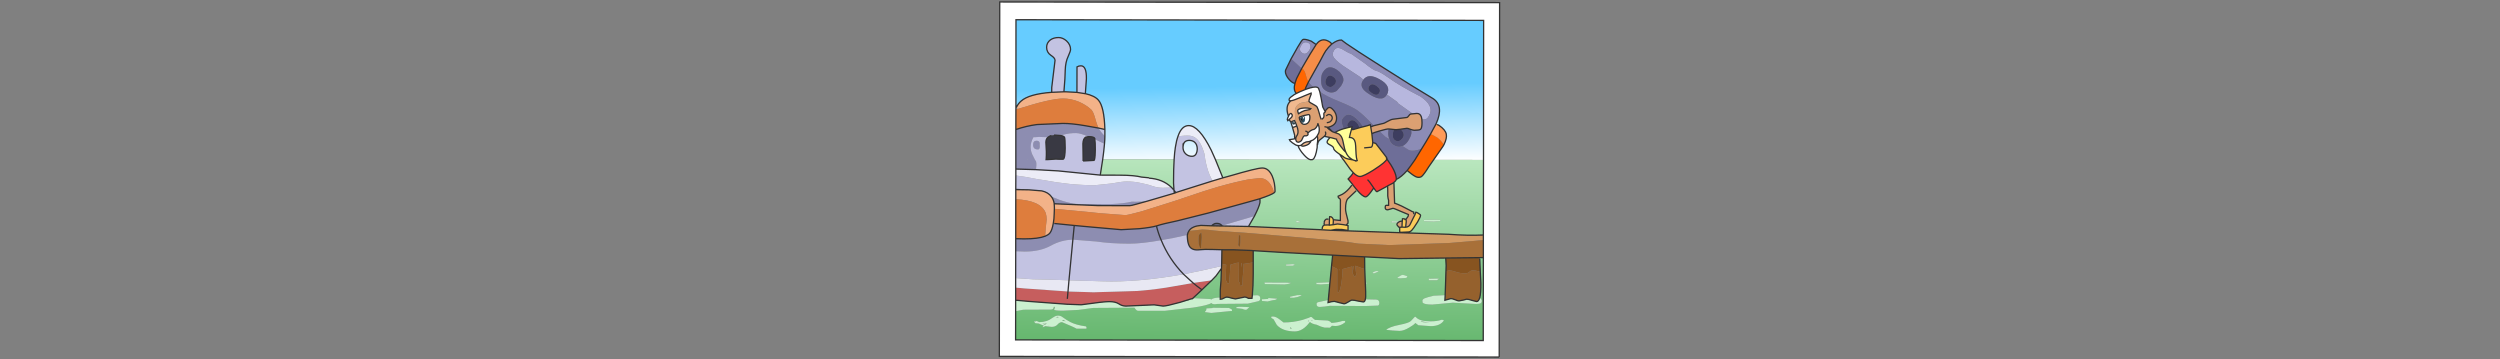 <?xml version="1.0" encoding="utf-8"?>
<svg version="1.1" id="Layer_1"
xmlns="http://www.w3.org/2000/svg"
xmlns:xlink="http://www.w3.org/1999/xlink"
xmlns:author="http://www.sothink.com"
width="1901px" height="273px"
xml:space="preserve">
<rect width="100%" height="100%" fill="#808080" stroke="none"/>
<g id="216" transform="matrix(1, 0, 0, 1, 950.1, 136.5)">
<path style="fill:#B7B7DE;fill-opacity:1" d="M39.4,-102Q41.3 -105.35 44.7 -103.9Q47.8 -102.15 45.4 -98.15L44.05 -96.45Q42.15 -94.85 40.05 -96.3Q38.1 -97.75 38.35 -99.45Q38.4 -100.3 39.4 -102M124.25,-49.95L113.05 -57.9L112.35 -59L104.55 -64.55Q108.05 -71.25 98.95 -76.2Q90.35 -81.15 86.6 -75.85L84.15 -77.95L70.5 -86.95Q64.65 -91.2 63.6 -93.75Q62.75 -95.6 64.25 -98.1Q66 -101.25 70.1 -99.3Q74.9 -96.35 77.4 -95.5L87.6 -88.4Q94.25 -83 96.3 -82.7Q98.8 -82.25 105.9 -77.25Q114.15 -71.25 130.05 -63.1Q140.75 -55.9 136.55 -48.55Q135.4 -46.55 134.8 -46.3Q133.65 -45.4 131.1 -45.75L130.7 -47.6Q129.85 -50.25 127.3 -50.25L124.25 -49.95" />
<path style="fill:#8C8CB6;fill-opacity:1" d="M38.35,-99.45Q38.1 -97.75 40.05 -96.3Q42.15 -94.85 44.05 -96.45L45.4 -98.15Q47.8 -102.15 44.7 -103.9Q41.3 -105.35 39.4 -102Q38.4 -100.3 38.35 -99.45M44.85,-74.2L53.45 -89.55L56.4 -95.15L58 -97.85Q60.1 -100.75 62.4 -102.85L62.7 -103.05L62.95 -103.25Q66.85 -106.2 70 -106.05L73.65 -103.3Q79.1 -99.45 102.2 -84.8Q125.35 -69.95 139.15 -61.8Q148.25 -56.25 141.9 -42.35L139.5 -37.95L137.8 -34.8Q133.95 -28.05 130.9 -23.3L128.05 -22.5Q122.65 -21.05 120.1 -23.05L116.4 -25.45Q117.05 -25.7 117.7 -26.2Q119.8 -27.7 121.1 -30.05L121.55 -30.7L121.6 -31Q124 -34.95 122.7 -38.05Q124.45 -37.45 125.35 -37.45Q129.1 -37.45 130.05 -38.15Q131.2 -39.1 131.2 -42.95L131.1 -45.75Q133.65 -45.4 134.8 -46.3Q135.4 -46.55 136.55 -48.55Q140.75 -55.9 130.05 -63.1Q114.15 -71.25 105.9 -77.25Q98.8 -82.25 96.3 -82.7Q94.25 -83 87.6 -88.4L77.4 -95.5Q74.9 -96.35 70.1 -99.3Q66 -101.25 64.25 -98.1Q62.75 -95.6 63.6 -93.75Q64.65 -91.2 70.5 -86.95L84.15 -77.95L86.6 -75.85L86 -74.95Q83.4 -70.4 89.1 -66.2Q100.55 -58 104.25 -64.25L104.55 -64.55L112.35 -59L113.05 -57.9L124.25 -49.95L122.6 -49.8Q121.95 -49.7 121.15 -48.5Q120.3 -47.2 119.5 -47.15L109.1 -45.85Q107.65 -45.7 105.1 -44.25Q102.5 -42.65 101.1 -42.5L94.6 -40.95L93.8 -41.75Q86.5 -49.45 81.85 -52.75Q78.15 -55.3 68.1 -59.4Q58.5 -63.25 53.45 -66.75L52.55 -69.25Q51.85 -70.7 48.6 -70.2Q46.65 -71.75 44.85 -74.2M31.45,-91.4L36.65 -100.65Q39.75 -105.95 40.5 -106.35Q41.85 -107.2 46.95 -105.2L50.7 -102.65L46.2 -95.5L43.55 -91L39.7 -84.4L32.45 -91.1L31.45 -91.4M68.7,-81.7Q60.15 -89.2 55.6 -81.2Q54.5 -79.5 54.45 -75.5Q54.35 -70.2 57.25 -68.1Q62 -64.55 66.35 -67.4L69.7 -71.2Q71.35 -73.95 71.45 -75.55Q71.55 -78.4 68.7 -81.7M103.25,-32.6L98.7 -36.85Q104.2 -38.45 105.7 -38.45L105.8 -38.45L105.5 -35.75Q105.35 -33.25 106.2 -31.25L106.3 -30.85Q104.4 -31.7 103.25 -32.6" />
<linearGradient
id="LinearGradID_21" gradientUnits="userSpaceOnUse" gradientTransform="matrix(0.001, 0.036, -0.067, 0.001, 2.15, -41.45)" spreadMethod ="pad" x1="-819.2" y1="0" x2="819.2" y2="0" >
<stop  offset="0" style="stop-color:#66CCFF;stop-opacity:1" />
<stop  offset="1" style="stop-color:#FFFFFF;stop-opacity:1" />
</linearGradient>
<path style="fill:url(#LinearGradID_21) " d="M30.1,-49L29.6 -48.3L29.7 -48.2Q28.95 -46.85 28.75 -45.65L29.15 -44.75L30.1 -45.55L31.65 -43.4L31.55 -43.3L32.7 -39.7L34.3 -33.9L34.4 -33.45L34.3 -32.85L34.4 -31L34.3 -30.95L33.6 -30.8L30.4 -30.3L30.85 -29.4L32.65 -27.9L35.1 -26.3Q36.05 -25.9 36.9 -25.8Q37.9 -22.6 41.55 -18.6Q44.2 -15.65 46.15 -15.1L-25.9 -15.2L-29.1 -22.35Q-38.4 -41 -46.2 -41Q-51.45 -41 -54.2 -33.3Q-55.6 -29.6 -56.4 -24.2Q-56.95 -20.6 -57.3 -15.25L-111.6 -15.3Q-110.65 -22.05 -110.25 -27.15Q-109.95 -30.4 -109.95 -33L-109.95 -34.5L-109.95 -38.05Q-110.45 -55.3 -114.85 -60.35Q-117.65 -63.65 -124.7 -65.25L-124.8 -65.25L-124 -76.6Q-123.85 -86.45 -128.15 -86.45Q-129.85 -86.45 -131.15 -85.65L-131.2 -66.25L-139.7 -66.7L-141.1 -66.7Q-140.1 -78 -140.1 -83.15Q-139.9 -89.4 -137.85 -93.65Q-136.05 -97.65 -136.05 -98.9Q-136.05 -102.5 -139.1 -105.4Q-142.05 -107.95 -145.1 -107.95Q-148.85 -107.95 -151.35 -106.2Q-154.25 -104 -154.25 -100.55Q-154.25 -96.65 -151 -94.45Q-147.85 -92.45 -147.85 -90.6L-150.35 -70.05L-150.4 -66.3Q-167.7 -65 -173.65 -59.65Q-175.85 -57.8 -177.3 -54.75L-176 -53.7L-177.6 -53.9L-177.55 -121.5L178.05 -121L177.95 -14.9L140 -14.95L147.1 -25.15L147.85 -26.45Q150.3 -31.35 149.65 -34.55Q149 -37.8 144.15 -41.15Q143.05 -41.85 142.5 -41.65L141.9 -42.35Q148.25 -56.25 139.15 -61.8Q125.35 -69.95 102.2 -84.8Q79.1 -99.45 73.65 -103.3L70 -106.05Q66.85 -106.2 62.95 -103.25L62.7 -103.05L62.4 -102.85L61.45 -104.3Q55.95 -108.2 51.9 -104.1L50.7 -102.65L46.95 -105.2Q41.85 -107.2 40.5 -106.35Q39.75 -105.95 36.65 -100.65L31.45 -91.4L27.65 -83.55Q26.55 -81.35 28.95 -77.6Q31.75 -73.75 34.45 -73L34.65 -73.35Q33.15 -68.15 35.6 -65.4L34.1 -64.6L31.35 -62.6Q29.7 -61.2 30.25 -60.15L31.55 -59.85L30.9 -59.35Q27.15 -55.6 29.45 -48.7L30.1 -49M62.8,-36.5L60.1 -38.5L58.85 -39.8L59.6 -39.75L63.2 -36.3L62.8 -36.5M36.85,-37.1L36.9 -37.1L36.9 -36.65L36.85 -37.1M61.25,-31.95L59.9 -30.4Q59 -29.15 59 -28.5Q59 -27.35 61.55 -26.15Q64 -24.85 64 -23.65Q64 -22.45 67.5 -19.95L68 -20.2L68.05 -20.05L68.6 -19.15Q70.05 -16.7 71.35 -15.05L47.75 -15.1L48.25 -15.35Q50.3 -16.65 51.45 -24.2L51.55 -26.7L51.8 -26.75Q52.1 -29.1 53.75 -30.3L56.9 -32.85L61.25 -31.95M-50.55,-24.75L-50.45 -27.1L-49.8 -27.75L-49.3 -28.4L-49.1 -28.65Q-47.85 -29.75 -45.75 -29.75Q-43.4 -29.75 -41.8 -28.45Q-39.7 -26.7 -39.7 -23.1Q-39.75 -21.1 -40.55 -19.55Q-41.6 -17.65 -43.7 -17.65Q-46.55 -17.65 -48.55 -19.55Q-50.6 -21.55 -50.55 -24.6L-50.55 -24.75" />
<path style="fill:#F58D48;fill-opacity:1" d="M62.4,-102.85Q60.1 -100.75 58 -97.85L56.4 -95.15L53.45 -89.55L44.85 -74.2L44.6 -74.8Q43.75 -75.8 42.9 -79.3Q42.15 -82.55 40.8 -83.75L39.7 -84.4L43.55 -91L46.2 -95.5L50.7 -102.65L51.9 -104.1Q55.95 -108.2 61.45 -104.3L62.4 -102.85" />
<path style="fill:#595980;fill-opacity:1" d="M71.45,-75.55Q71.35 -73.95 69.7 -71.2L66.35 -67.4Q62 -64.55 57.25 -68.1Q54.35 -70.2 54.45 -75.5Q54.5 -79.5 55.6 -81.2Q60.15 -89.2 68.7 -81.7Q71.55 -78.4 71.45 -75.55M122.7,-38.05Q124 -34.95 121.6 -31L121.55 -30.7L121.1 -30.05Q119.8 -27.7 117.7 -26.2Q117.05 -25.7 116.4 -25.45Q112.85 -23.85 109.05 -26.5Q106.85 -28.05 106.3 -30.85L106.2 -31.25Q105.35 -33.25 105.5 -35.75L105.8 -38.45L110.1 -38L109.9 -37.75Q109.05 -36.3 109.05 -33.95Q108.8 -31.1 110.55 -29.95Q113.8 -27.65 116.75 -31.95Q118.35 -34.8 115.15 -38.15L115.05 -38.25L115.9 -38.4L119.8 -38.95Q120.5 -38.95 122.4 -38.15L122.7 -38.05M57.75,-74.4Q57.7 -72.3 59.2 -71.2Q61.45 -69.5 63.35 -71.05L65.05 -72.5Q67 -75.85 63.6 -78.2Q60.3 -80.35 58.55 -77.05Q57.9 -76 57.75 -74.4M104.55,-64.55L104.25 -64.25Q100.55 -58 89.1 -66.2Q83.4 -70.4 86 -74.95L86.6 -75.85Q90.35 -81.15 98.95 -76.2Q108.05 -71.25 104.55 -64.55M71.6,-38.6L71.1 -39.8Q69.55 -44.3 70.45 -45.85Q74.7 -53.15 82.45 -45.25Q85.05 -42.55 86.35 -40.05L85.25 -39.8L83.45 -39.3Q83.4 -41.6 81 -43.8Q77.25 -46.85 74.85 -42.7Q74.05 -41.4 74.5 -40.7L75.4 -39.6L71.6 -38.6M91.8,-71.75L91 -70.95Q89.5 -68.25 92.25 -66.3Q96.9 -62.8 98.6 -65.75Q99.5 -67.15 99.05 -68.5Q98.4 -69.85 96.65 -71.15Q93.55 -73.3 91.8 -71.75" />
<path style="fill:#FF6600;fill-opacity:1" d="M119.9,-6.85L122.25 -9.95L125.8 -14.95L130.9 -23.3Q133.95 -28.05 137.8 -34.8Q138.2 -34.3 138.95 -34.15L142.85 -32Q145.8 -29.85 147.85 -26.45L147.1 -25.15L140 -14.95L136.2 -9.5Q132.8 -3.95 130.85 -2.25Q128.2 -0.65 124.65 -3.2Q124 -3.55 119.9 -6.85M39.7,-84.4L40.8 -83.75Q42.15 -82.55 42.9 -79.3Q43.75 -75.8 44.6 -74.8L44.85 -74.2L42.8 -69.9L42.25 -68.35Q38.2 -66.8 35.6 -65.4Q33.15 -68.15 34.65 -73.35L35.75 -76.65L39.7 -84.4" />
<path style="fill:#3D3D5F;fill-opacity:1" d="M58.55,-77.05Q60.3 -80.35 63.6 -78.2Q67 -75.85 65.05 -72.5L63.35 -71.05Q61.45 -69.5 59.2 -71.2Q57.7 -72.3 57.75 -74.4Q57.9 -76 58.55 -77.05M78.8,-37.95L77.5 -37.95L78.1 -39.9L77 -39.9L75.4 -39.6L74.5 -40.7Q74.05 -41.4 74.85 -42.7Q77.25 -46.85 81 -43.8Q83.4 -41.6 83.45 -39.3L78.8 -37.95M96.65,-71.15Q98.4 -69.85 99.05 -68.5Q99.5 -67.15 98.6 -65.75Q96.9 -62.8 92.25 -66.3Q89.5 -68.25 91 -70.95L91.8 -71.75Q93.55 -73.3 96.65 -71.15M111.5,-37.9L115.05 -38.25L115.15 -38.15Q118.35 -34.8 116.75 -31.95Q113.8 -27.65 110.55 -29.95Q108.8 -31.1 109.05 -33.95Q109.05 -36.3 109.9 -37.75L110.1 -38L111.5 -37.9" />
<path style="fill:#6E6E98;fill-opacity:1" d="M32.45,-91.1L39.7 -84.4L35.75 -76.65L34.65 -73.35L34.45 -73Q31.75 -73.75 28.95 -77.6Q26.55 -81.35 27.65 -83.55L31.45 -91.4L32.45 -91.1M104.05,-17.05L96 -27.45L95.85 -27.45L95 -27.75L93.7 -28.1L93.7 -28.55L93.05 -34.9Q93.85 -35.45 98.7 -36.85L103.25 -32.6Q104.4 -31.7 106.3 -30.85Q106.85 -28.05 109.05 -26.5Q112.85 -23.85 116.4 -25.45L120.1 -23.05Q122.65 -21.05 128.05 -22.5L130.9 -23.3L125.8 -14.95L122.25 -9.95L119.9 -6.85Q115.55 -1.95 111.6 0L111.65 -0.5Q111.65 -5.8 104.5 -15.6Q104.05 -16.15 104.05 -17.05M92.2,-40.05L91.85 -41.65Q90.45 -41.05 86.35 -40.05Q85.05 -42.55 82.45 -45.25Q74.7 -53.15 70.45 -45.85Q69.55 -44.3 71.1 -39.8L71.6 -38.6L69.85 -38.05Q66.85 -36.95 64.85 -35.7Q63.8 -36.05 63.2 -36.3L59.6 -39.75L60.1 -39.8Q61.75 -40.15 63.3 -41.1Q65.75 -42.6 66.15 -45.5Q66.55 -48.05 65.15 -50.9Q64.35 -52.4 63.05 -53.6Q61.25 -55.4 59.8 -54.5L58.45 -53.15Q57.65 -52.35 57.65 -51.75L57.45 -51.85L55.7 -55.2L54.45 -62.15L53.45 -66.75Q58.5 -63.25 68.1 -59.4Q78.15 -55.3 81.85 -52.75Q86.5 -49.45 93.8 -41.75L94.6 -40.95L92.2 -40.05M42.8,-69.9L44.85 -74.2Q46.65 -71.75 48.6 -70.2Q46.4 -69.9 43.15 -68.7L42.25 -68.35L42.8 -69.9" />
<path style="fill:#FFFFFF;fill-opacity:1" d="M177.95,-14.9L178.05 -121L-177.55 -121.5L-177.6 -53.9L-177.65 -38L-177.65 -7.95L-177.65 -3.05L-177.7 6.8L-177.7 7.7L-177.7 15L-177.75 45L-177.75 54.55L-177.8 74.95L-177.8 82.2L-177.8 91.8L-177.8 91.95L-177.8 100.15L-177.85 121.95L177.75 122.45L177.85 59.35L177.85 46.05L177.85 42.2L177.95 -14.9M47.75,-15.1L46.15 -15.1Q44.2 -15.65 41.55 -18.6Q37.9 -22.6 36.9 -25.8Q36.05 -25.9 35.1 -26.3L32.65 -27.9L30.85 -29.4L30.4 -30.3L33.6 -30.8L34.3 -30.95L34.4 -31L35.1 -31.25Q35.05 -30.4 35.6 -29.2Q35.95 -28.45 37.05 -28.35Q37.85 -28.35 38.8 -29Q39.8 -29.65 40.25 -31.1Q40.75 -32.65 41.75 -33.25L42.75 -33.2Q43.5 -33.2 43.9 -33.5Q44.95 -34.05 44.35 -35.35L46.35 -37.05L47.9 -37.85Q48.9 -38 49.55 -38.4Q50.4 -38.95 51.15 -40.2Q51.95 -41.4 51.95 -42.35L52.1 -42.4Q53.65 -38.9 52.75 -35.5L51.5 -33.2Q52.25 -31.6 51.55 -26.7L51.45 -24.2Q50.3 -16.65 48.25 -15.35L47.75 -15.1M32.7,-39.7L31.55 -43.3L31.65 -43.4L32.35 -44.2L34.25 -44.85L35.7 -41.55L35.8 -41.05L35.95 -40.75Q34.1 -39.7 32.7 -39.7M30.1,-49Q31.4 -51.25 32.35 -49.4Q33 -48.2 31.55 -46.85L30.25 -45.7L30.1 -45.55L29.15 -44.75L28.75 -45.65Q28.95 -46.85 29.7 -48.2L29.6 -48.3L30.1 -49M57.55,-51.2L56.8 -50.75Q56.35 -50.15 56.65 -48.3Q56.7 -46.9 54.95 -45.8L54.55 -45.7Q53.95 -47 53 -50.6Q52.25 -53.5 51.45 -55.05Q50.9 -56 48.3 -57.3Q45.8 -58.5 45.35 -59.3L45.2 -59.5Q45.15 -60.35 46.1 -62.75Q47.25 -65.55 47.1 -65.8L41.35 -63.45L39.95 -62.85L38.85 -62.4Q33.6 -60.15 31.55 -59.85L30.25 -60.15Q29.7 -61.2 31.35 -62.6L34.1 -64.6L35.6 -65.4Q38.2 -66.8 42.25 -68.35L43.15 -68.7Q46.4 -69.9 48.6 -70.2Q51.85 -70.7 52.55 -69.25L53.45 -66.75L54.45 -62.15L55.7 -55.2L57.45 -51.85L57.65 -51.75L57.55 -51.2M44.15,-52.85L41.9 -52.4Q39.8 -51.65 37.25 -50.05L36.7 -51.9Q36.45 -52.8 37.5 -53.4Q38.85 -54.3 42.45 -54.4L44.45 -54.3L46.6 -53.9L46.15 -53.4L45.45 -53.1L44.15 -52.85M39,-47.25L38.7 -47L38.5 -47.1L38.5 -45.95L39 -44.75L39.05 -44.65L39.05 -44.6L39.15 -44.45Q39.65 -43.25 40.3 -43.25Q41.75 -43.25 42.1 -45L42.2 -46.9L41.65 -48.05L41.45 -48.05Q40.8 -48.05 39.85 -47.5L39 -47.25M40.45,-45.25L40.5 -44.75L40.45 -45.15L40.45 -45.25M37.85,-47.5L41.1 -48.55L44.95 -49.4Q45.95 -49.4 45.95 -47.25Q45.95 -44.6 44.65 -43.25Q43.5 -41.95 41.6 -41.95Q39.95 -41.95 38.85 -44.05Q37.9 -45.7 37.85 -47.5M34.15,-41.95Q34.75 -42.2 34.75 -42.8Q34.75 -43.95 33.8 -43.95L33.6 -43.95Q32.35 -43.8 32.35 -43.15L32.55 -42.6Q32.85 -41.85 33.3 -41.85L34 -41.95L34.1 -41.85L34.15 -41.95M39.5,-25.7Q40.25 -25 42.3 -25.7Q44 -26.2 45.05 -26.95L46.15 -28.15Q46.65 -28.7 46.75 -29.35Q45.5 -28.7 44.5 -28.7Q42.9 -28.7 41.3 -27.75L39.6 -26.35L39.45 -26.2L39.5 -25.7M189.9,135L-190.2 134.5L-189.9 -135L190.2 -134.5L189.9 135" />
<path style="fill:#F0B98F;fill-opacity:1" d="M34.4,-31L34.3 -32.85L34.4 -33.45L34.3 -33.9L32.7 -39.7Q34.1 -39.7 35.95 -40.75Q36.75 -38.9 36.9 -37.1L36.85 -37.1L36.9 -36.65Q37.1 -34.8 35.75 -32.85Q35.25 -32.15 35.25 -31.35L35.1 -31.25L34.4 -31M29.45,-48.7Q27.15 -55.6 30.9 -59.35L31.55 -59.85Q33.6 -60.15 38.85 -62.4L39.95 -62.85L41.35 -63.45L47.1 -65.8Q47.25 -65.55 46.1 -62.75Q45.15 -60.35 45.2 -59.5L42.45 -58.95L42.1 -58.85Q38.65 -58.3 38.15 -57.9Q35.75 -56.45 35.05 -54.55Q34.25 -52.8 34.6 -49.8L34.8 -45.95Q35.15 -43.55 36.25 -42.5L35.7 -42.25L35.8 -41.05L35.7 -41.55L34.25 -44.85L32.35 -44.2L31.65 -43.4L30.1 -45.55L30.25 -45.7L31.55 -46.85Q33 -48.2 32.35 -49.4Q31.4 -51.25 30.1 -49L29.45 -48.7M39.45,-26.2L39.6 -26.35L41.3 -27.75Q42.9 -28.7 44.5 -28.7Q45.5 -28.7 46.75 -29.35Q46.65 -28.7 46.15 -28.15L45.05 -26.95Q44 -26.2 42.3 -25.7Q40.25 -25 39.5 -25.7L39.45 -26.2" />
<path style="fill:#DBA072;fill-opacity:1" d="M93.05,-34.9L92.85 -36.05L92.2 -40.05L94.6 -40.95L101.1 -42.5Q102.5 -42.65 105.1 -44.25Q107.65 -45.7 109.1 -45.85L119.5 -47.15Q120.3 -47.2 121.15 -48.5Q121.95 -49.7 122.6 -49.8L124.25 -49.95L127.3 -50.25Q129.85 -50.25 130.7 -47.6L131.1 -45.75L131.2 -42.95Q131.2 -39.1 130.05 -38.15Q129.1 -37.45 125.35 -37.45Q124.45 -37.45 122.7 -38.05L122.4 -38.15Q120.5 -38.95 119.8 -38.95L115.9 -38.4L115.05 -38.25L111.5 -37.9L110.1 -38L105.8 -38.45L105.7 -38.45Q104.2 -38.45 98.7 -36.85Q93.85 -35.45 93.05 -34.9M56.9,-32.85L53.75 -30.3Q52.1 -29.1 51.8 -26.75L51.55 -26.7Q52.25 -31.6 51.5 -33.2L52.75 -35.5Q53.65 -38.9 52.1 -42.4L51.95 -42.35Q51.95 -41.4 51.15 -40.2Q50.4 -38.95 49.55 -38.4Q48.9 -38 47.9 -37.85L46.35 -37.05L44.35 -35.35Q44.95 -34.05 43.9 -33.5Q43.5 -33.2 42.75 -33.2L41.75 -33.25Q40.75 -32.65 40.25 -31.1Q39.8 -29.65 38.8 -29Q37.85 -28.35 37.05 -28.35Q35.95 -28.45 35.6 -29.2Q35.05 -30.4 35.1 -31.25L35.25 -31.35Q35.25 -32.15 35.75 -32.85Q37.1 -34.8 36.9 -36.65L36.9 -37.1Q36.75 -38.9 35.95 -40.75L35.8 -41.05L35.7 -42.25L36.25 -42.5Q35.15 -43.55 34.8 -45.95L34.6 -49.8Q34.25 -52.8 35.05 -54.55Q35.75 -56.45 38.15 -57.9Q38.65 -58.3 42.1 -58.85L42.45 -58.95L45.2 -59.5L45.35 -59.3Q45.8 -58.5 48.3 -57.3Q50.9 -56 51.45 -55.05Q52.25 -53.5 53 -50.6Q53.95 -47 54.55 -45.7L54.95 -45.8Q56.7 -46.9 56.65 -48.3Q56.35 -50.15 56.8 -50.75L57.55 -51.2L57.65 -51.75Q57.65 -52.35 58.45 -53.15L59.8 -54.5Q61.25 -55.4 63.05 -53.6Q64.35 -52.4 65.15 -50.9Q66.55 -48.05 66.15 -45.5Q65.75 -42.6 63.3 -41.1Q61.75 -40.15 60.1 -39.8L59.6 -39.75L58.85 -39.8L60.1 -38.5L62.8 -36.5L63.2 -36.3Q63.8 -36.05 64.85 -35.7L66.6 -35.15Q68.2 -34.65 68.85 -33.95L68.7 -33.9Q70.05 -33 70.85 -30.1L71.15 -28.8L72.25 -23.75Q72.65 -22.05 73.3 -20.7Q72.1 -21.6 69.35 -25.25Q66.75 -28.7 66.05 -30.7L63 -31.55L61.25 -31.95L56.9 -32.85M45.45,-53.1L46.15 -53.4L46.6 -53.9L44.45 -54.3L42.45 -54.4Q38.85 -54.3 37.5 -53.4Q36.45 -52.8 36.7 -51.9L37.25 -50.05Q39.8 -51.65 41.9 -52.4L44.15 -52.85L45.45 -53.1M38.85,-44.05Q39.95 -41.95 41.6 -41.95Q43.5 -41.95 44.65 -43.25Q45.95 -44.6 45.95 -47.25Q45.95 -49.4 44.95 -49.4L41.1 -48.55L37.85 -47.5Q37.9 -45.7 38.85 -44.05M60.8,30.35L60.7 34.55L60.7 34.7L59.8 34.55L56.9 34.65L56.75 33.05L56.85 32.35Q56.95 31.6 57.4 31Q58.5 29.55 60 30.3L60.8 30.3L60.8 30.35M63.75,30.6L63.85 30.6L69.1 31.15L69.15 15.85Q69.1 14.65 68.2 14.25Q67.4 13.9 67.4 12.7L70.6 11.25Q74.5 9 77.85 4.3L78.4 3.7L78.4 3.8L80.7 6.75L81.75 7.95L81.15 8.55L74.85 14.55Q73.05 16.4 73.05 22.4Q73 24.35 74.95 31.5L74.9 33.2L73.45 34.7L71.2 34.3L66.95 33.8L63.55 34.4Q63.85 32.05 63.75 30.95L63.75 30.6M125.85,26.75L124.7 28.95L122.3 33.85Q121.45 36.05 118.75 36.3L119.2 31.95L119.1 30.4L118.75 30.4L120.05 28.9Q120.9 27.95 120.9 26.65L114.8 24.1Q109.9 21.9 109.05 21.9L107.25 22.45L105.1 23.05Q103.15 23.05 103.2 21.2Q103.2 19.8 103.85 19.65L105.8 19.65L105.8 15.9Q105.3 14.35 105.15 12.35L105.15 8.9L105.05 4.9L105.15 4.8L109 2.8L109.85 2.7L110.35 17.95Q115.05 19.6 122.45 23.65L123.45 24.25L123.65 24.3L124.9 24.8L124.9 26.4L125.85 26.75M114.45,31.85L116.2 31.55L116.15 32.05L116.1 32.65L115.95 36.2L114.2 36.35L114.2 36.5L114.25 36.6L114.25 36.75L114.2 36.75L114.15 36.7L114 36.6Q112.1 34.9 112.1 34.05Q112.1 33.45 113.05 32.7L113.5 32.35Q113.95 32.05 114.45 31.85" />
<path style="fill:#294F62;fill-opacity:1" d="M39.85,-47.5Q40.8 -48.05 41.45 -48.05L41.65 -48.05L42.2 -46.9L42.1 -45Q41.75 -43.25 40.3 -43.25Q39.65 -43.25 39.15 -44.45L39.05 -44.6L39.05 -44.65L39 -44.75L38.5 -45.95L38.5 -47.1L38.7 -47L39 -47.25L39.85 -47.5M40.45,-45.15L40.5 -44.75L40.45 -45.25L40.45 -45.15M40.45,-44.6Q40 -46.9 39.05 -46.5L39.05 -45.55Q39.65 -44.6 40.3 -44.1L40.45 -44.6M34.75,-42.8Q34.75 -42.2 34.15 -41.95L34.15 -43.05L34.15 -43.15L34.25 -43.65L34.15 -43.85L33.8 -43.95Q34.75 -43.95 34.75 -42.8M33.3,-41.85Q32.85 -41.85 32.55 -42.6L32.35 -43.15Q32.35 -43.8 33.6 -43.95L33.8 -43.95Q33.65 -43.85 33.65 -43.55L33.5 -43.55L33.45 -43.4L33.35 -43.25L33.35 -43.15L33.35 -43Q33.35 -42.25 33.85 -42.2L34 -41.95L33.3 -41.85M40.8,-47.65L40.6 -46.9Q40.6 -46.35 41.1 -46.35L41.45 -46.45L41.6 -47.4L40.8 -47.65" />
<path style="fill:#15191C;fill-opacity:1" d="M40.3,-44.1Q39.65 -44.6 39.05 -45.55L39.05 -46.5Q40 -46.9 40.45 -44.6L40.3 -44.1M34.1,-41.85L34 -41.95L33.85 -42.2Q33.35 -42.25 33.35 -43L33.35 -43.15L33.35 -43.25L33.45 -43.4L33.5 -43.55L33.65 -43.55L33.65 -43.15Q33.65 -43.05 33.85 -43.05L34.15 -43.05L34.15 -41.95L34.1 -41.85" />
<path style="fill:#E5EAEC;fill-opacity:1" d="M33.85,-43.05Q33.65 -43.05 33.65 -43.15L33.65 -43.55Q33.65 -43.85 33.8 -43.95L34.15 -43.85L34.25 -43.65L34.15 -43.15L34.15 -43.05L33.85 -43.05M41.6,-47.4L41.45 -46.45L41.1 -46.35Q40.6 -46.35 40.6 -46.9L40.8 -47.65L41.6 -47.4" />
<path style="fill:#F3B288;fill-opacity:1" d="M-141.1,-66.7L-139.7 -66.7L-131.2 -66.25L-124.8 -65.25L-124.7 -65.25Q-117.65 -63.65 -114.85 -60.35Q-110.45 -55.3 -109.95 -38.05L-114.7 -39.1L-115.15 -39.9Q-116 -41.75 -117.6 -47.45Q-118.7 -51.45 -120.35 -53.2Q-124.05 -56.65 -129.6 -59.1Q-135.75 -61.6 -141.65 -61.6Q-151.2 -61.6 -176 -53.7L-177.3 -54.75Q-175.85 -57.8 -173.65 -59.65Q-167.7 -65 -150.4 -66.3L-141.1 -66.7M-177.7,15L-177.7 7.7L-176.7 7.7L-167.6 7.85L-157.9 8.65Q-153 9.75 -150.6 13.05Q-149 15.15 -148.5 18.2L-148.5 18.45Q-148.35 19.65 -148.35 21L-148.2 18.45L-114.9 19.85L-91 19.9Q-90.05 19.9 -86 18.75L-77.9 16.5L-57.1 10.4L-56 10L-55.2 9.65L-42.55 5.65L-27.95 1.05L-20.25 -1.25L-18.05 -1.85L-13.2 -3.2L-5.85 -5.3L1.75 -7.3Q7.6 -8.75 9.75 -8.75Q14.6 -8.75 17.35 -2.5Q19.45 2.55 19.45 9.05L18.55 9.25Q15.25 -1.1 7.8 -1.1L-0.85 -0.1L-6.3 1.05L-11.15 2.15L-16.85 3.6L-24 5.55Q-34.25 8.55 -47.25 13.05L-48.65 13.5L-53.1 15.05L-61.65 17.8L-81.05 23.9L-83.35 24.55L-84.65 24.85L-85.55 25.1L-85.85 25.2L-86.5 25.35Q-92.7 27.05 -94.5 27.05L-108.5 26L-113.7 25.6L-122.75 24.65L-146.25 22.45L-148.35 22.3L-148.5 26.05L-148.5 26.15Q-148.55 30.25 -149.2 33.45Q-150.15 38.75 -151.8 40.75Q-152.95 42.1 -155.35 43.1Q-155.15 38 -154.2 30.45Q-154.2 27.8 -154.9 25.55Q-158.55 15.85 -177.7 15" />
<linearGradient
id="LinearGradID_22" gradientUnits="userSpaceOnUse" gradientTransform="matrix(-0.001, 0.092, -0.077, -0.001, 2.05, 56.75)" spreadMethod ="pad" x1="-819.2" y1="0" x2="819.2" y2="0" >
<stop  offset="0" style="stop-color:#BAE7BF;stop-opacity:1" />
<stop  offset="1" style="stop-color:#61B46A;stop-opacity:1" />
</linearGradient>
<path style="fill:url(#LinearGradID_22) " d="M177.85,42.2Q166.05 42.75 151.4 41.65L118.9 40.6L61.85 38.6L65.85 37.9L70.35 38L74.95 38.7L74.95 35.05L73.45 34.7L74.9 33.2L74.95 31.5Q73 24.35 73.05 22.4Q73.05 16.4 74.85 14.55L81.15 8.55L81.75 7.95L81.8 8.05Q86.15 13.2 88.4 13.2Q89.4 13.2 92 9.9L94.5 6.45Q96.4 9.3 96.9 9.3L105.05 4.9L105.15 8.9L105.15 12.35Q105.3 14.35 105.8 15.9L105.8 19.65L103.85 19.65Q103.2 19.8 103.2 21.2Q103.15 23.05 105.1 23.05L107.25 22.45L109.05 21.9Q109.9 21.9 114.8 24.1L120.9 26.65Q120.9 27.95 120.05 28.9L118.75 30.4L117.5 29.85L116.35 29.85L116.2 31.55L114.45 31.85L108.4 31.7L107.9 32.1L108.15 32.75L113.05 32.7Q112.1 33.45 112.1 34.05Q112.1 34.9 114 36.6L114.15 36.7L114.2 36.75L114.25 36.75L114.2 39.5Q114.15 40.15 115.35 40.15L120.7 39.9Q122.1 39.9 123.3 38.75L124.9 36.75L127.85 32.25Q130.1 28.4 130.1 27.2Q130.1 26.75 128.45 25.75Q126.9 24.8 126.55 24.8L125.85 26.75L124.9 26.4L124.9 24.8L123.65 24.3L123.45 24.25L122.45 23.65Q115.05 19.6 110.35 17.95L109.85 2.7L109 2.8L109.75 2.25Q111.3 1.1 111.6 0Q115.55 -1.95 119.9 -6.85Q124 -3.55 124.65 -3.2Q128.2 -0.65 130.85 -2.25Q132.8 -3.95 136.2 -9.5L140 -14.95L177.95 -14.9L177.85 42.2M-57.75,2.65L-57.4 8.1L-59.45 5.85Q-66.1 -0.4 -76.45 -1.05L-76.45 -1.3L-82.1 -1.85Q-87.6 -3.25 -98.5 -3.3L-113.45 -3.35L-113.45 -3.3L-114.9 -3.5L-113.45 -3.35Q-112.35 -9.85 -111.6 -15.3L-57.3 -15.25Q-57.75 -7.95 -57.75 2.65M-25.9,-15.2L46.15 -15.1L47.75 -15.1L71.35 -15.05L71.75 -14.6L76.45 -8L78.85 -5.3Q78.5 -4.15 77.1 -2.65L75 -0.4L78.4 3.7L77.85 4.3Q74.5 9 70.6 11.25L67.4 12.7Q67.4 13.9 68.2 14.25Q69.1 14.65 69.15 15.85L69.1 31.15L63.85 30.6L63.75 30.6Q63.45 29.1 61.95 28.3L60.95 28.3L60.8 30.3L60 30.3Q58.5 29.55 57.4 31Q56.95 31.6 56.85 32.35L55.5 32.1L55.5 32.65Q55.75 33.05 56.55 33.15L56.75 33.05L56.9 34.65Q55.3 35.3 55.3 37.65L55.2 38.25L54.75 38.2L-0.75 35.7L3.8 27.8Q7.3 20.95 7.95 17.65L8 16.2L7.95 14.6Q16.75 11.65 18.8 10.05Q19.45 9.45 19.45 9.05Q19.45 2.55 17.35 -2.5Q14.6 -8.75 9.75 -8.75Q7.6 -8.75 1.75 -7.3L-5.85 -5.3L-13.2 -3.2L-18.05 -1.85L-20.25 -1.25L-25.9 -15.2M62.4,65.85Q61.3 76.55 59.95 91.6L52.3 93.25Q51.05 93.6 51.05 94.45Q51.05 95.5 51.2 95.75Q51.65 96.9 53.45 96.9L57.3 96.6L61.05 96.05L88.15 96.2L97.8 95.85Q98.75 95.3 98.75 93.85Q98.75 91.6 96.6 91.3L88.1 91.1L88.35 89.4L88.35 85.35L88.1 79.35L88.65 79.35L89.2 78.6L88.05 78.35L87.65 68L87.55 58.8L113.9 60.15L149.1 59.7L149.3 60.65L149.55 65.5L149.4 69.8L149.2 76.15L148.8 87.95L140.15 88.35Q134.9 89.55 133 90.4Q131.5 91.2 131.5 92.15L131.7 93.7Q133 95.05 138.95 95.1L146.6 94.4L154.7 93.65L172.45 94.65Q175.05 94.65 176 93.95Q176.65 93.45 176.65 92.4Q176.65 90.85 175.05 90Q176.05 86.5 175.95 78.75L175.5 70.1L175.1 60.25L175.1 59.4L177.85 59.35L177.75 122.45L-177.85 121.95L-177.8 100.15L-172 99L-150.85 98.9Q-148.95 98.9 -148.8 96.85L-147.95 96.85Q-147.9 97.75 -148.6 98.95Q-148.15 99.75 -141.9 99.75L-130.05 99.15L-118.75 97.65L-87.45 97.45Q-86 99.85 -84.65 99.85L-64.55 99.85L-42.9 97.4Q-31.3 95.65 -29 93.9Q-28.35 94.85 -26.25 94.85L-24.25 94.6L-1.25 94.4L6.9 92.5Q8.2 92 8.2 90.35Q8.2 88.3 6.1 88L2.15 88.15Q2.85 80.95 2.85 71.55L2.85 63.05L2.85 54.1L25.1 55.45L63.25 57.5L62.4 65.85M-176.35,91.9L-176.85 91.9L-177.8 91.95L-177.8 91.8L-176.35 91.9M132.75,30.6Q132.65 30.5 132.65 31.2Q132.65 32.45 132.85 31.7L140.2 32L145.2 31.5L145.4 30.8L140.95 30.55L133.15 30.75L132.75 30.6M116.45,72.5Q115.45 72.5 112.4 74.65Q112.7 75.15 114.65 75.15L119.35 74.8L120.2 73.6Q117.4 72.5 116.45 72.5M96.45,70.7Q97.45 70.25 98.4 69.75Q95.65 69.1 93.55 70.9Q93.75 71.25 94.65 71.4L96.45 70.7M136.55,76.55L142.6 76.55L144.05 75.45Q143.85 75.2 136.9 75.45L136.5 75.25Q136.35 75.2 136.35 75.9Q136.35 77.1 136.55 76.55M38.75,32.5L38.55 32.1Q35.6 31.05 35.5 31.35L35.6 32.55L38.1 32.65L38.75 32.5M34.4,64.6L33.05 64.35L28.35 64.6L28.05 64.45Q27.9 64.35 27.9 65.1Q27.9 66.3 28.15 65.55L32.9 65.55Q34.15 65.25 34.4 64.6M-28.65,76.65L-25.4 73.25L-21.3 67.6L-21.35 68.45Q-21.55 78.15 -22.2 83.75L-22.2 89.8L-23.95 89.8Q-27.5 90.1 -28.7 91L-29 91.3Q-29.3 91 -29.75 90.9L-41.05 90.3L-43.05 90.35L-42.95 90.2L-36.15 83.85L-28.65 76.65M-18.55,89.75L-17.25 89.35L-15.25 89.7L-18.55 89.75M11.45,78.3Q11.45 79.25 11.7 79.5L26.65 79.8Q31.1 79.3 31.4 78.55L27.7 78.4L12.9 78.35L11.45 78.3M9.65,92.35L13.75 92.75L15.1 92.4L17.9 91.75Q20.5 91.6 20.95 90.6L14.5 90.1L14 90.8L9.65 91.05L9.6 90.8Q9.45 90.8 9.45 91.55Q9.45 92.75 9.65 92.35M36.25,87.95L30.75 89.15L30.95 89.9L33.8 89.9L36.9 89.25Q38.85 88.6 39.8 87.8L36.25 87.95M51,78.4Q50.85 78.35 50.85 79.05Q50.85 80.25 51.05 79.55L54.3 79.8L60.4 79.35Q60.65 78.6 61.1 78.15L51.35 78.55L51 78.4M70.65,107.55Q67.05 108.75 62.4 109.05Q60.6 106.95 57.85 107.15L49.85 106.75L47.9 105.25L47.8 105.15Q47.75 104.65 47.45 104.6L46.8 104.65L46.65 104.5L46.45 104.6L45.85 104.6L45.85 104.85L45.8 104.9L40.35 106.75Q33.35 108.7 25.9 108.7L22.45 106.05Q19.2 103.6 16.6 104.3L16.6 105.25L18.35 106.3L20.8 110.6Q25.2 115.5 34.55 115.5Q40.6 115.5 45.95 108.3Q47.5 109.8 51.2 110.45L51.35 110.55Q54.4 112.05 57.1 112.6L61.2 112.65L62.7 111.2L65.25 111.4Q68.05 111.4 70.65 110Q72.8 108.8 72.8 108.25L72.65 107.45L72.55 107.55L70.65 107.55M45.3,107.5L44.35 108.2L44.85 107.25L45.15 107.25L45.3 107.5M47.15,106.75L48.25 107.7L47.15 107.25L47.15 106.75M37.4,109L37.9 108.85L37.85 109L37.4 109M30.85,113.25L30.85 112.85L30.95 112.35L32.35 113.25L30.85 113.25M146.1,106.65Q142.75 107.85 137.55 107.85Q129.6 107.8 126.85 104.95Q126.2 104.1 125.7 104.45L122.7 107.6Q121.3 109.1 113.95 110.55Q106.35 112.05 104 114.3L108.75 114.8L114.15 115.1Q117.35 115.1 121.65 112.45Q124.85 110.65 126.15 109.1L128.4 110.8L137.8 111.5Q145 111.5 147.85 107.15Q147.45 106.65 146.1 106.65M130.25,107.8L137 108.85Q131.05 108.6 130.4 108.05L130.25 107.8M-168.65,-14.9L-168.95 -14.9L-168.65 -15.3L-168.65 -14.9M-119.1,-14.5L-119.65 -14.05L-125.95 -14.05L-126.55 -14.1L-119.1 -14.5M-45.9,91.25L-46.05 91.8L-52.5 93.3L-45.9 91.25M-32.85,98.95Q-32.85 99.6 -33.25 99.85Q-33.7 100.05 -33.7 100.4Q-33.7 101.6 -33.5 100.85L-30.25 101.3L-28.95 101.45L-13.6 99.95L-13.3 100.05L-13.3 99.3Q-13.3 98.7 -13.95 98.45L-15.7 97.65L-28.05 97.5L-28.05 97.75L-32.7 98L-32.85 98.95M-9.4,97Q-10.3 97.25 -10.15 97.8L-5.4 98.35Q-4.05 99.1 -2.65 99.1Q-2.05 99.1 -0.05 97.05Q-7.85 96.5 -9.4 97M-148.5,18.45L-148.5 18.2L-148.3 18.45L-148.5 18.45M-139.8,107.8L-142.6 107.3L-141.5 106.75L-139.8 107.8M-123.85,113.2L-123.95 113.05L-123.95 112.35L-124.3 111.7Q-131.9 110.65 -136.3 108.35Q-138.9 107 -142.95 104.1Q-146.2 102.5 -149.6 105.05Q-154 108.45 -159.8 108.45Q-161.85 107.45 -162.7 107.45L-162.05 108.1L-163.55 107.7L-163.55 108.45Q-162.9 109 -162.9 109.25L-160.15 109.5L-159.25 109.95L-156.35 111.15L-157.3 112.05L-157.1 112.35L-155.25 111.5L-150.4 112.05Q-147.6 112.05 -146 110.3Q-144.4 108.45 -142.55 108.45Q-133.05 112.4 -131.55 113.4L-125.95 113.4L-125.8 113.4L-124.6 113.4Q-123.95 113.4 -123.85 113.2M-145.85,104.35L-145 104.8L-147.25 105.05L-145.85 104.35M-153.5,110.85Q-152.8 110.7 -152 110.85L-152.8 110.85L-153.5 110.85M-154,109.15L-155.45 110.45L-157.55 109.65L-155.85 109.7Q-155.25 109.7 -154 109.15" />
<path style="fill:#FFFF99;fill-opacity:1" d="M68.7,-33.9L68.85 -33.95Q68.2 -34.65 66.6 -35.15L64.85 -35.7Q66.85 -36.95 69.85 -38.05L71.6 -38.6L75.4 -39.6L77 -39.9L78.1 -39.9L77.5 -37.95L77.5 -37.9Q76.5 -34.55 76.05 -32.25L76 -31.95L76.4 -31.95Q78.85 -31.9 79.95 -29.65Q80.65 -28.1 80.75 -25.5L81.05 -19.45Q81.25 -16.45 81.7 -15.05L81.95 -14.35Q81.6 -14.1 80.8 -14.1L80.65 -14.1L80.65 -14.35L79.5 -14.6L78.75 -14.9L77.85 -15.05L75.3 -15.55Q72.5 -16.1 71.2 -17.5Q69.8 -18.3 68.6 -19.15L68.05 -20.05L68 -20.2L67.5 -19.95Q64 -22.45 64 -23.65Q64 -24.85 61.55 -26.15Q59 -27.35 59 -28.5Q59 -29.15 59.9 -30.4L61.25 -31.95L63 -31.55L66.05 -30.7Q66.75 -28.7 69.35 -25.25Q72.1 -21.6 73.3 -20.7Q72.65 -22.05 72.25 -23.75L71.15 -28.8L70.85 -30.1Q70.05 -33 68.7 -33.9" />
<path style="fill:#FCCC5A;fill-opacity:1" d="M104.5,-15.6Q103.65 -13.25 95.6 -8.05L94.1 -7.05Q90.7 -4.95 88.3 -3.75Q85.4 -2.3 83.95 -2.3Q81.8 -2.3 78.85 -5.3L76.45 -8L71.75 -14.6L71.35 -15.05Q70.05 -16.7 68.6 -19.15Q69.8 -18.3 71.2 -17.5Q72.5 -16.1 75.3 -15.55L77.85 -15.05L78.75 -14.9L79.5 -14.6L80.65 -14.35L80.65 -14.1L80.8 -14.1Q81.6 -14.1 81.95 -14.35L81.7 -15.05Q81.25 -16.45 81.05 -19.45L80.75 -25.5Q80.65 -28.1 79.95 -29.65Q78.85 -31.9 76.4 -31.95L76 -31.95L76.05 -32.25Q76.5 -34.55 77.5 -37.9L77.5 -37.95L78.8 -37.95L83.45 -39.3L85.25 -39.8L86.35 -40.05Q90.45 -41.05 91.85 -41.65L92.2 -40.05L92.85 -36.05L93.05 -34.9L93.7 -28.55L93.7 -28.1L95 -27.75L95.85 -27.45L96 -27.45L104.05 -17.05Q104.05 -16.15 104.5 -15.6M63.75,30.95Q63.85 32.05 63.55 34.4L66.95 33.8L71.2 34.3L73.45 34.7L74.95 35.05L74.95 38.7L70.35 38L65.85 37.9L61.85 38.6L55.2 38.25L55.3 37.65Q55.3 35.3 56.9 34.65L59.8 34.55L60.7 34.7L60.7 34.55L60.8 30.35L60.8 30.3L60.95 28.3L61.95 28.3Q63.45 29.1 63.75 30.6L63.75 30.95M116.2,31.55L116.35 29.85L117.5 29.85L118.75 30.4L119.1 30.4L119.2 31.95L118.75 36.3Q121.45 36.05 122.3 33.85L124.7 28.95L125.85 26.75L126.55 24.8Q126.9 24.8 128.45 25.75Q130.1 26.75 130.1 27.2Q130.1 28.4 127.85 32.25L124.9 36.75L123.3 38.75Q122.1 39.9 120.7 39.9L115.35 40.15Q114.15 40.15 114.2 39.5L114.25 36.75L114.25 36.6L114.2 36.5L114.2 36.35L115.95 36.2L116.1 32.65L116.15 32.05L116.2 31.55" />
<path style="fill:#FF3333;fill-opacity:1" d="M78.4,3.7L75 -0.4L77.1 -2.65Q78.5 -4.15 78.85 -5.3Q81.8 -2.3 83.95 -2.3Q85.4 -2.3 88.3 -3.75Q90.7 -4.95 94.1 -7.05L95.6 -8.05Q103.65 -13.25 104.5 -15.6Q111.65 -5.8 111.65 -0.5L111.6 0Q111.3 1.1 109.75 2.25L109 2.8L105.15 4.8L105.05 4.9L96.9 9.3Q96.4 9.3 94.5 6.45L92 9.9Q89.4 13.2 88.4 13.2Q86.15 13.2 81.8 8.05L81.75 7.95L80.7 6.75L78.4 3.8L78.4 3.7" />
<path style="fill:#FF9B58;fill-opacity:1" d="M137.8,-34.8L139.5 -37.95L141.9 -42.35L142.5 -41.65Q143.05 -41.85 144.15 -41.15Q149 -37.8 149.65 -34.55Q150.3 -31.35 147.85 -26.45Q145.8 -29.85 142.85 -32L138.95 -34.15Q138.2 -34.3 137.8 -34.8" />
<path style="fill:#DE7D3D;fill-opacity:1" d="M-177.65,-38L-177.6 -53.9L-176 -53.7Q-151.2 -61.6 -141.65 -61.6Q-135.75 -61.6 -129.6 -59.1Q-124.05 -56.65 -120.35 -53.2Q-118.7 -51.45 -117.6 -47.45Q-116 -41.75 -115.15 -39.9L-114.7 -39.1L-125.45 -41Q-135.15 -42.65 -141.9 -42.65L-161.55 -41.8Q-169.65 -40.75 -177.65 -38M-148.35,22.3L-146.25 22.45L-122.75 24.65L-113.7 25.6L-108.5 26L-94.5 27.05Q-92.7 27.05 -86.5 25.35L-85.85 25.2L-85.55 25.1L-84.65 24.85L-83.35 24.55L-81.05 23.9L-61.65 17.8L-53.1 15.05L-48.65 13.5L-47.25 13.05Q-34.25 8.55 -24 5.55L-16.85 3.6L-11.15 2.15L-6.3 1.05L-0.85 -0.1L7.8 -1.1Q15.25 -1.1 18.55 9.25L18.8 10.05Q16.75 11.65 7.95 14.6L-0.35 16.95L-31.35 25.5L-54.6 31.35Q-66.25 33.8 -70.2 35.15L-70.75 35.3Q-74.85 36.5 -83.8 37.4L-97.55 38.15L-121.4 36.05L-133.25 34.95L-148.25 33.45L-148.4 33.45L-149.2 33.45Q-148.55 30.25 -148.5 26.15L-148.5 26.05L-148.35 22.3M-154.9,25.55Q-154.2 27.8 -154.2 30.45Q-155.15 38 -155.35 43.1Q-160.6 45.15 -171.4 45.15L-177.75 45L-177.7 15Q-158.55 15.85 -154.9 25.55" />
<path style="fill:#8D8DB1;fill-opacity:1" d="M-109.95,-33Q-109.95 -30.4 -110.25 -27.15L-117.6 -30.6L-117.65 -31.3Q-118.4 -32.6 -122.2 -32.6L-122.35 -32.6Q-128.75 -35.3 -131.85 -35.3Q-137.2 -35.35 -142.1 -33.9L-143.55 -33.45L-147.75 -33.75L-148.3 -33.75L-148.65 -33.75L-148.9 -33.75L-150.6 -33.45Q-152.15 -33.05 -153.1 -32.15L-153.15 -32.15L-156.35 -32.25Q-160.25 -32.55 -163.2 -32.15L-163.7 -32.15L-164.15 -32.25L-164.4 -31.9Q-166.4 -28.3 -166.4 -24.7Q-166.45 -21.1 -164.2 -17.15L-163.3 -15.35L-162.9 -14.55L-162.75 -14.55Q-161.6 -13.35 -162.25 -8.45L-162.25 -7.5L-177.65 -7.95L-177.65 -38Q-169.65 -40.75 -161.55 -41.8L-141.9 -42.65Q-135.15 -42.65 -125.45 -41L-114.7 -39.1Q-112.95 -35.8 -109.95 -33M-148.5,18.45L-148.3 18.45L-148.5 18.2Q-149 15.15 -150.6 13.05Q-137.65 18.6 -129.3 18.65L-104.85 18.65Q-95.6 18.3 -89.55 16.85Q-86.5 17 -81.1 16.75L-77.9 16.5L-86 18.75Q-90.05 19.9 -91 19.9L-114.9 19.85L-148.2 18.45L-148.35 21Q-148.35 19.65 -148.5 18.45M-171.4,45.15Q-160.6 45.15 -155.35 43.1Q-152.95 42.1 -151.8 40.75Q-150.15 38.75 -149.2 33.45L-148.4 33.45L-148.25 33.45L-133.25 34.95L-121.4 36.05L-97.55 38.15L-83.8 37.4Q-74.85 36.5 -70.75 35.3L-70.2 35.15Q-66.25 33.8 -54.6 31.35L-31.35 25.5L-0.35 16.95L7.95 14.6L8 16.2L7.95 17.65Q7.3 20.95 3.8 27.8L-20.85 35.05L-21.3 34.65Q-23.05 32.95 -26.15 33.45Q-27.6 34 -28.95 35.2L-35.6 34.95L-37 34.9Q-43.55 35.45 -45.95 38.9Q-46.95 40.3 -47.2 42.15Q-58.1 44.65 -67.1 46.15Q-81.95 48.8 -91.45 48.8Q-105.5 48.75 -116.4 47.15L-133.5 45.8L-134.3 45.75Q-143 45.9 -150.85 50.2Q-159.05 54.8 -170.9 54.8L-177.75 54.55L-177.75 45L-171.4 45.15M-167.6,7.85L-176.7 7.7L-177.7 7.7L-177.7 6.8L-167.6 7.85M-170.05,-32.95L-170.05 -33.05L-170.3 -33.05L-170.05 -32.95M-168.95,-14.9L-168.65 -14.9L-168.4 -14.9L-168.65 -15.3L-168.95 -14.9M-159.5,-26.05Q-159.35 -24.95 -159.5 -24.3Q-159.8 -22.85 -160.8 -22.85Q-164.55 -22.85 -164.55 -26.35Q-164.55 -29.5 -161.9 -29.5Q-159.85 -29.5 -159.5 -27.8L-159.5 -26.05" />
<path style="fill:#C3C3E2;fill-opacity:1" d="M-150.4,-66.3L-150.35 -70.05L-147.85 -90.6Q-147.85 -92.45 -151 -94.45Q-154.25 -96.65 -154.25 -100.55Q-154.25 -104 -151.35 -106.2Q-148.85 -107.95 -145.1 -107.95Q-142.05 -107.95 -139.1 -105.4Q-136.05 -102.5 -136.05 -98.9Q-136.05 -97.65 -137.85 -93.65Q-139.9 -89.4 -140.1 -83.15Q-140.1 -78 -141.1 -66.7L-150.4 -66.3M-131.2,-66.25L-131.15 -85.65Q-129.85 -86.45 -128.15 -86.45Q-123.85 -86.45 -124 -76.6L-124.8 -65.25L-131.2 -66.25M-114.7,-39.1L-109.95 -38.05L-109.95 -34.5L-109.95 -33Q-112.95 -35.8 -114.7 -39.1M-117.6,-30.6L-110.25 -27.15Q-110.65 -22.05 -111.6 -15.3Q-112.35 -9.85 -113.45 -3.35L-114.9 -3.5L-145.45 -6.55L-162.25 -7.5L-162.25 -8.45Q-161.6 -13.35 -162.75 -14.55L-162.9 -14.55L-163.3 -15.35L-164.2 -17.15Q-166.45 -21.1 -166.4 -24.7Q-166.4 -28.3 -164.4 -31.9L-164.15 -32.25L-163.7 -32.15L-163.2 -32.15Q-160.25 -32.55 -156.35 -32.25L-153.15 -32.15Q-154.8 -30.85 -154.8 -28.3Q-154.2 -20.9 -154.6 -15.35L-154.65 -15.15L-153.15 -15.15L-150.8 -15.3L-150.2 -15.35Q-147.25 -15.7 -144.9 -15.45L-144.65 -15.45L-141.65 -15.45Q-140.2 -15.95 -140.15 -23.9Q-140.15 -30.95 -140.65 -32.25Q-141.1 -32.65 -141.9 -33.05L-143.55 -33.45L-142.1 -33.9Q-137.2 -35.35 -131.85 -35.3Q-128.75 -35.3 -122.35 -32.6L-124.55 -32.2Q-126.5 -31.05 -126.65 -27.3L-126.5 -15.35L-126.55 -14.1L-125.95 -14.05L-119.65 -14.05L-119.1 -14.5L-118.25 -14.5Q-118 -14.65 -117.8 -15.3Q-117.3 -17.15 -117.25 -22.85Q-117.25 -28.55 -117.6 -30.6M-177.7,6.8L-177.65 -3.05Q-171.1 -2.3 -160.3 -0.1L-156.45 0.45Q-136.5 4.3 -117.65 4.35L-104.85 3Q-96.7 1.45 -93.35 1.5Q-87.8 1.5 -83.55 2.45L-78.85 3.5L-77.7 3.85L-77.6 3.75L-72.55 5.35Q-69.35 6.3 -65.7 6.3L-60.85 6.15L-59.45 5.85L-57.4 8.1L-57.75 2.65Q-57.75 -7.95 -57.3 -15.25Q-56.95 -20.6 -56.4 -24.2Q-55.6 -29.6 -54.2 -33.3L-52.65 -33.05Q-46.35 -33.75 -43.95 -33.05Q-40.55 -32.15 -38.1 -28.55Q-35.95 -25.35 -34.25 -19.55L-33.6 -15.2Q-32.4 -8.6 -30.4 -3.75Q-29.35 -1 -27.95 1.05L-42.55 5.65L-55.2 9.65L-56 10L-57.1 10.4L-77.9 16.5L-81.1 16.75Q-86.5 17 -89.55 16.85Q-95.6 18.3 -104.85 18.65L-129.3 18.65Q-137.65 18.6 -150.6 13.05Q-153 9.75 -157.9 8.65L-167.6 7.85L-177.7 6.8M-20.6,35.35L-20.85 35.05L3.8 27.8L-0.75 35.7L-20.6 35.35M-170.9,54.8Q-159.05 54.8 -150.85 50.2Q-143 45.9 -134.3 45.75L-133.5 45.8L-116.4 47.15Q-105.5 48.75 -91.45 48.8Q-81.95 48.8 -67.1 46.15Q-58.1 44.65 -47.2 42.15L-47.3 42.65Q-47.1 48.55 -45.6 50.85Q-43.5 54.15 -37.75 53.4Q-34.4 53 -28.3 53.2L-20.95 53.4L-21.15 64.1L-21.2 65.8Q-36.45 69.4 -50.1 72.05Q-85.5 78.35 -111.8 77.4L-137.25 76.65Q-154.95 76 -164.45 75.9L-177.8 74.95L-177.75 54.55L-170.9 54.8M-170.3,-33.05L-170.05 -33.05L-170.05 -32.95L-170.3 -33.05M-168.65,-15.3L-168.4 -14.9L-168.65 -14.9L-168.65 -15.3M-159.5,-27.8Q-159.85 -29.5 -161.9 -29.5Q-164.55 -29.5 -164.55 -26.35Q-164.55 -22.85 -160.8 -22.85Q-159.8 -22.85 -159.5 -24.3Q-159.35 -24.95 -159.5 -26.05L-159.5 -27.8M-50.55,-24.6Q-50.6 -21.55 -48.55 -19.55Q-46.55 -17.65 -43.7 -17.65Q-41.6 -17.65 -40.55 -19.55Q-39.75 -21.1 -39.7 -23.1Q-39.7 -26.7 -41.8 -28.45Q-43.4 -29.75 -45.75 -29.75Q-47.85 -29.75 -49.1 -28.65L-49.3 -28.4L-49.8 -27.75L-50.45 -27.1L-50.55 -24.75L-50.55 -24.6" />
<path style="fill:#ECECF7;fill-opacity:1" d="M-20.25,-1.25L-27.95 1.05Q-29.35 -1 -30.4 -3.75Q-32.4 -8.6 -33.6 -15.2L-34.25 -19.55Q-35.95 -25.35 -38.1 -28.55Q-40.55 -32.15 -43.95 -33.05Q-46.35 -33.75 -52.65 -33.05L-54.2 -33.3Q-51.45 -41 -46.2 -41Q-38.4 -41 -29.1 -22.35L-25.9 -15.2L-20.25 -1.25M-59.45,5.85L-60.85 6.15L-65.7 6.3Q-69.35 6.3 -72.55 5.35L-77.6 3.75L-77.7 3.85L-78.85 3.5L-83.55 2.45Q-87.8 1.5 -93.35 1.5Q-96.7 1.45 -104.85 3L-117.65 4.35Q-136.5 4.3 -156.45 0.45L-160.3 -0.1Q-171.1 -2.3 -177.65 -3.05L-177.65 -7.95L-162.25 -7.5L-145.45 -6.55L-114.9 -3.5L-113.45 -3.3L-113.45 -3.35L-98.5 -3.3Q-87.6 -3.25 -82.1 -1.85L-76.45 -1.3L-76.45 -1.05Q-66.1 -0.4 -59.45 5.85" />
<path style="fill:#393943;fill-opacity:1" d="M-153.15,-32.15L-153.1 -32.15Q-152.15 -33.05 -150.6 -33.45L-148.9 -33.75L-148.65 -33.75L-148.3 -33.75L-147.75 -33.75L-143.55 -33.45L-141.9 -33.05Q-141.1 -32.65 -140.65 -32.25Q-140.15 -30.95 -140.15 -23.9Q-140.2 -15.95 -141.65 -15.45L-144.65 -15.45L-144.9 -15.45Q-147.25 -15.7 -150.2 -15.35L-150.8 -15.3L-153.15 -15.15L-154.65 -15.15L-154.6 -15.35Q-154.2 -20.9 -154.8 -28.3Q-154.8 -30.85 -153.15 -32.15M-117.25,-22.85Q-117.3 -17.15 -117.8 -15.3Q-118 -14.65 -118.25 -14.5L-119.1 -14.5L-126.55 -14.1L-126.5 -15.35L-126.65 -27.3Q-126.5 -31.05 -124.55 -32.2L-122.35 -32.6L-122.2 -32.6Q-118.4 -32.6 -117.65 -31.3L-117.6 -30.6Q-117.25 -28.55 -117.25 -22.85" />
<path style="fill:#676783;fill-opacity:1" d="M-20.6,35.35L-22.4 35.35L-28.95 35.2Q-27.6 34 -26.15 33.45Q-23.05 32.95 -21.3 34.65L-20.85 35.05L-20.6 35.35" />
<path style="fill:#D29B64;fill-opacity:1" d="M-0.75,35.7L54.75 38.2L55.2 38.25L61.85 38.6L118.9 40.6L151.4 41.65Q166.05 42.75 177.85 42.2L177.85 46.05L167.3 47L151.55 48.3L106.4 49.85L83 48.75Q70.2 46.65 50.7 45.1L13.55 41.9L-3.6 40.45L-17.6 39.5L-19.65 39.45L-22.6 39.2L-27.3 38.75L-31.5 38.25L-31.85 38.25L-35.75 38L-35.8 38L-44.4 38.95L-45.95 38.9Q-43.55 35.45 -37 34.9L-35.6 34.95L-28.95 35.2L-22.4 35.35L-20.6 35.35L-0.75 35.7" />
<path style="fill:#A87039;fill-opacity:1" d="M177.85,59.35L175.1 59.4L149.1 59.7L113.9 60.15L87.55 58.8L63.25 57.5L25.1 55.45L2.85 54.1L1.1 53.95L-11.85 53.45L-17.6 53.45L-20.95 53.4L-28.3 53.2Q-34.4 53 -37.75 53.4Q-43.5 54.15 -45.6 50.85Q-47.1 48.55 -47.3 42.65L-47.2 42.15Q-46.95 40.3 -45.95 38.9L-44.4 38.95L-35.8 38L-35.75 38L-31.85 38.25L-31.5 38.25L-27.3 38.75L-22.6 39.2L-19.65 39.45L-17.6 39.5L-3.6 40.45L13.55 41.9L50.7 45.1Q70.2 46.65 83 48.75L106.4 49.85L151.55 48.3L167.3 47L177.85 46.05L177.85 59.35M-36.7,40.4Q-38.3 41.6 -38.55 43L-38.65 45.95L-38.55 48.95Q-38.4 50.15 -37.35 52.45L-36.9 52.2L-36.35 44.05Q-36.35 41.4 -36.7 40.4M-8.05,42.4L-8.3 47.95L-8.5 49.7Q-8.5 50.1 -7.5 51.3Q-7 49.95 -7 46.65L-7 42.65L-7.3 42.4L-8.05 42.4" />
<path style="fill:#875420;fill-opacity:1" d="M-20.95,53.4L-17.6 53.45L-11.85 53.45L1.1 53.95L2.85 54.1L2.85 63.05L-3.95 64.15L-4.45 64.05L-4.45 67.2Q-5.4 75.55 -5.4 80.45L-7.05 80.95L-7.25 79.4Q-7.2 78.35 -8.1 77.9L-8.05 63.2L-8.2 63.2Q-9.45 63.2 -12.35 64.15L-14.6 64.85L-14.6 65.7Q-14.65 69.85 -15.5 79L-16.65 79.1L-18.15 76.1L-17.7 64.85L-18.75 64.65L-19.15 64.55L-21.15 64.1L-20.95 53.4M63.25,57.5L87.55 58.8L87.65 68Q86.85 68 83.85 66.8L80.6 65.6L80.45 65.6L80.85 69.45L81.2 72.1Q81.2 72.7 80.1 74.05Q78.65 72.45 78.3 70.45L78.2 66.75L78.2 66.1L74.75 67.05L70.8 68.1L70.8 68.75Q70.8 72.5 70 78.15Q69 84.75 67.75 85.85Q66.95 85.7 66.75 85.35L66.75 68.1L64.85 67.05L62.4 65.85L63.25 57.5M149.1,59.7L175.1 59.4L175.1 60.25L175.5 70.1Q171.65 69.1 170.15 69.1Q168.4 69.1 167.25 70.2Q166.1 71.35 164.25 71.35Q160.1 71.35 156.85 70.2Q153.6 69.1 151.75 69.1L149.4 69.8L149.55 65.5L149.3 60.65L149.1 59.7M68.25,69L68.4 69L68.7 68.5L68.25 68.5L68.25 69M79.15,65.85L79.15 66.8L79.25 69L79.3 69L79.5 65.8L79.15 65.85M-36.35,44.05L-36.9 52.2L-37.35 52.45Q-38.4 50.15 -38.55 48.95L-38.65 45.95L-38.55 43Q-38.3 41.6 -36.7 40.4Q-36.35 41.4 -36.35 44.05M-7.3,42.4L-7 42.65L-7 46.65Q-7 49.95 -7.5 51.3Q-8.5 50.1 -8.5 49.7L-8.3 47.95L-8.05 42.4L-7.3 42.4M-5.75,63.75L-6.05 63.65L-6.25 63.6L-6.1 66.95L-5.75 63.75" />
<path style="fill:#CBF0CF;fill-opacity:1" d="M56.75,33.05L56.55 33.15Q55.75 33.05 55.5 32.65L55.5 32.1L56.85 32.35L56.75 33.05M175.05,90Q176.65 90.85 176.65 92.4Q176.65 93.45 176 93.95Q175.05 94.65 172.45 94.65L154.7 93.65L146.6 94.4L138.95 95.1Q133 95.05 131.7 93.7L131.5 92.15Q131.5 91.2 133 90.4Q134.9 89.55 140.15 88.35L148.8 87.95L148.6 91.8L150.95 91.15L153.15 90.55Q154.25 90.55 156.35 91.4Q158.45 92.3 159.25 92.3L162.7 91.65L165.1 91Q166.7 91 169.2 91.9L172.7 92.8Q174.2 92.8 175.05 90M-138.4,94.85L-127.95 95.25Q-111.05 92.85 -106.75 92.85Q-101.9 92.85 -99.4 94.5Q-96.95 96.2 -94.05 96.25L-72.5 95.3L-65.65 96.25Q-63.05 96.25 -53.2 93.5L-52.5 93.3L-46.05 91.8L-45.9 91.25L-44.75 90.9L-43.75 90.9L-43.25 90.5L-43.05 90.35L-41.05 90.3L-29.75 90.9Q-29.3 91 -29 91.3L-28.7 91Q-27.5 90.1 -23.95 89.8L-22.2 89.8L-22.2 91.1Q-20.9 91.1 -19.45 90.2L-18.55 89.75L-15.25 89.7L-14.05 90.1L-10.7 90.8L-7.2 90.1L-3.55 89.35Q-2.55 89.35 -0.8 90.35L1.9 90.35L2.15 88.15L6.1 88Q8.2 88.3 8.2 90.35Q8.2 92 6.9 92.5L-1.25 94.4L-24.25 94.6L-26.25 94.85Q-28.35 94.85 -29 93.9Q-31.3 95.65 -42.9 97.4L-64.55 99.85L-84.65 99.85Q-86 99.85 -87.45 97.45L-118.75 97.65L-130.05 99.15L-141.9 99.75Q-148.15 99.75 -148.6 98.95Q-147.9 97.75 -147.95 96.85L-148.8 96.85Q-148.95 98.9 -150.85 98.9L-172 99L-177.8 100.15L-177.8 91.95L-176.85 91.9L-176.35 91.9L-167.55 92.7L-138.65 94.85L-138.5 94.85L-138.5 91.05L-138.4 94.85M133.15,30.75L140.95 30.55L145.4 30.8L145.2 31.5L140.2 32L132.85 31.7Q132.65 32.45 132.65 31.2Q132.65 30.5 132.75 30.6L133.15 30.75M113.5,32.35L113.05 32.7L108.15 32.75L107.9 32.1L108.4 31.7L114.45 31.85Q113.95 32.05 113.5 32.35M120.2,73.6L119.35 74.8L114.65 75.15Q112.7 75.15 112.4 74.65Q115.45 72.5 116.45 72.5Q117.4 72.5 120.2 73.6M59.95,91.6L59.75 93.55Q62.9 92.65 64.6 92.65L68.35 93.65L71.9 94.5Q72.95 94.5 75.05 93.15Q77.15 91.7 77.95 91.7Q79.75 91.7 82.7 92.45L86.6 93.1Q87.65 93.1 88.1 91.1L96.6 91.3Q98.75 91.6 98.75 93.85Q98.75 95.3 97.8 95.85L88.15 96.2L61.05 96.05L57.3 96.6L53.45 96.9Q51.65 96.9 51.2 95.75Q51.05 95.5 51.05 94.45Q51.05 93.6 52.3 93.25L59.95 91.6M88.1,79.35L88.05 78.35L89.2 78.6L88.65 79.35L88.1 79.35M94.65,71.4Q93.75 71.25 93.55 70.9Q95.65 69.1 98.4 69.75Q97.45 70.25 96.45 70.7L94.65 71.4M136.35,75.9Q136.35 75.2 136.5 75.25L136.9 75.45Q143.85 75.2 144.05 75.45L142.6 76.55L136.55 76.55Q136.35 77.1 136.35 75.9M38.1,32.65L35.6 32.55L35.5 31.35Q35.6 31.05 38.55 32.1L38.75 32.5L38.1 32.65M32.9,65.55L28.15 65.55Q27.9 66.3 27.9 65.1Q27.9 64.35 28.05 64.45L28.35 64.6L33.05 64.35L34.4 64.6Q34.15 65.25 32.9 65.55M12.9,78.35L27.7 78.4L31.4 78.55Q31.1 79.3 26.65 79.8L11.7 79.5Q11.45 79.25 11.45 78.3L12.9 78.35M9.45,91.55Q9.45 90.8 9.6 90.8L9.65 91.05L14 90.8L14.5 90.1L20.95 90.6Q20.5 91.6 17.9 91.75L15.1 92.4L13.75 92.75L9.65 92.35Q9.45 92.75 9.45 91.55M39.8,87.8Q38.85 88.6 36.9 89.25L33.8 89.9L30.95 89.9L30.75 89.15L36.25 87.95L39.8 87.8M51.35,78.55L61.1 78.15Q60.65 78.6 60.4 79.35L54.3 79.8L51.05 79.55Q50.85 80.25 50.85 79.05Q50.85 78.35 51 78.4L51.35 78.55M72.55,107.55L72.65 107.45L72.8 108.25Q72.8 108.8 70.65 110Q68.05 111.4 65.25 111.4L62.7 111.2L61.2 112.65L57.1 112.6Q54.4 112.05 51.35 110.55L51.2 110.45Q47.5 109.8 45.95 108.3Q40.6 115.5 34.55 115.5Q25.2 115.5 20.8 110.6L18.35 106.3L16.6 105.25L16.6 104.3Q19.2 103.6 22.45 106.05L25.9 108.7Q33.35 108.7 40.35 106.75L45.8 104.9L45.85 104.85L45.85 104.6L46.45 104.6L46.65 104.5L46.8 104.65L47.45 104.6Q47.75 104.65 47.8 105.15L47.9 105.25L49.85 106.75L57.85 107.15Q60.6 106.95 62.4 109.05Q67.05 108.75 70.65 107.55L72.55 107.55M45.15,107.25L44.85 107.25L44.35 108.2L45.3 107.5L45.15 107.25M47.15,107.25L48.25 107.7L47.15 106.75L47.15 107.25M37.85,109L37.9 108.85L37.4 109L37.85 109M32.35,113.25L30.95 112.35L30.85 112.85L30.85 113.25L32.35 113.25M147.85,107.15Q145 111.5 137.8 111.5L128.4 110.8L126.15 109.1Q124.85 110.65 121.65 112.45Q117.35 115.1 114.15 115.1L108.75 114.8L104 114.3Q106.35 112.05 113.95 110.55Q121.3 109.1 122.7 107.6L125.7 104.45Q126.2 104.1 126.85 104.95Q129.6 107.8 137.55 107.85Q142.75 107.85 146.1 106.65Q147.45 106.65 147.85 107.15M130.4,108.05Q131.05 108.6 137 108.85L130.25 107.8L130.4 108.05M-32.7,98L-28.05 97.75L-28.05 97.5L-15.7 97.65L-13.95 98.45Q-13.3 98.7 -13.3 99.3L-13.3 100.05L-13.6 99.95L-28.95 101.45L-30.25 101.3L-33.5 100.85Q-33.7 101.6 -33.7 100.4Q-33.7 100.05 -33.25 99.85Q-32.85 99.6 -32.85 98.95L-32.7 98M-0.05,97.05Q-2.05 99.1 -2.65 99.1Q-4.05 99.1 -5.4 98.35L-10.15 97.8Q-10.3 97.25 -9.4 97Q-7.85 96.5 -0.05 97.05M-141.5,106.75L-142.6 107.3L-139.8 107.8L-141.5 106.75M-124.6,113.4L-125.8 113.4L-125.95 113.4L-131.55 113.4Q-133.05 112.4 -142.55 108.45Q-144.4 108.45 -146 110.3Q-147.6 112.05 -150.4 112.05L-155.25 111.5L-157.1 112.35L-157.3 112.05L-156.35 111.15L-159.25 109.95L-160.15 109.5L-162.9 109.25Q-162.9 109 -163.55 108.45L-163.55 107.7L-162.05 108.1L-162.7 107.45Q-161.85 107.45 -159.8 108.45Q-154 108.45 -149.6 105.05Q-146.2 102.5 -142.95 104.1Q-138.9 107 -136.3 108.35Q-131.9 110.65 -124.3 111.7L-123.95 112.35L-123.95 113.05L-123.85 113.2Q-123.95 113.4 -124.6 113.4M-147.25,105.05L-145 104.8L-145.85 104.35L-147.25 105.05M-152.8,110.85L-152 110.85Q-152.8 110.7 -153.5 110.85L-152.8 110.85M-155.85,109.7L-157.55 109.65L-155.45 110.45L-154 109.15Q-155.25 109.7 -155.85 109.7" />
<path style="fill:#C65E5E;fill-opacity:1" d="M-177.8,91.8L-177.8 82.2L-171.2 82.8L-138 85.15L-118.6 85.75L-85.25 84.75Q-70 83.55 -56.95 81.1L-42.9 78.65L-28.65 76.65L-36.15 83.85L-42.95 90.2L-43.05 90.35L-43.25 90.5L-43.75 90.9L-44.75 90.9L-45.9 91.25L-52.5 93.3L-53.2 93.5Q-63.05 96.25 -65.65 96.25L-72.5 95.3L-94.05 96.25Q-96.95 96.2 -99.4 94.5Q-101.9 92.85 -106.75 92.85Q-111.05 92.85 -127.95 95.25L-138.4 94.85L-138.5 91.05L-138.5 94.85L-138.65 94.85L-167.55 92.7L-176.35 91.9L-177.8 91.8" />
<path style="fill:#E8E8F3;fill-opacity:1" d="M-164.45,75.9Q-154.95 76 -137.25 76.65L-111.8 77.4Q-85.5 78.35 -50.1 72.05Q-36.45 69.4 -21.2 65.8L-21.3 67.6L-25.4 73.25L-28.65 76.65L-42.9 78.65L-56.95 81.1Q-70 83.55 -85.25 84.75L-118.6 85.75L-138 85.15L-171.2 82.8L-177.8 82.2L-177.8 74.95L-164.45 75.9" />
<path style="fill:#95612D;fill-opacity:1" d="M172.7,92.8L169.2 91.9Q166.7 91 165.1 91L162.7 91.65L159.25 92.3Q158.45 92.3 156.35 91.4Q154.25 90.55 153.15 90.55L150.95 91.15L148.6 91.8L148.8 87.95L149.2 76.15L149.4 69.8L151.75 69.1Q153.6 69.1 156.85 70.2Q160.1 71.35 164.25 71.35Q166.1 71.35 167.25 70.2Q168.4 69.1 170.15 69.1Q171.65 69.1 175.5 70.1L175.95 78.75Q176.05 86.5 175.05 90Q174.2 92.8 172.7 92.8M88.05,78.35L88.1 79.35L88.35 85.35L88.35 89.4L88.1 91.1Q87.65 93.1 86.6 93.1L82.7 92.45Q79.75 91.7 77.95 91.7Q77.15 91.7 75.05 93.15Q72.95 94.5 71.9 94.5L68.35 93.65L64.6 92.65Q62.9 92.65 59.75 93.55L59.95 91.6Q61.3 76.55 62.4 65.85L64.85 67.05L66.75 68.1L66.75 85.35Q66.95 85.7 67.75 85.85Q69 84.75 70 78.15Q70.8 72.5 70.8 68.75L70.8 68.1L74.75 67.05L78.2 66.1L78.2 66.75L78.3 70.45Q78.65 72.45 80.1 74.05Q81.2 72.7 81.2 72.1L80.85 69.45L80.45 65.6L80.6 65.6L83.85 66.8Q86.85 68 87.65 68L88.05 78.35M1.9,90.35L-0.8 90.35Q-2.55 89.35 -3.55 89.35L-7.2 90.1L-10.7 90.8L-14.05 90.1L-15.25 89.7L-17.25 89.35L-18.55 89.75L-19.45 90.2Q-20.9 91.1 -22.2 91.1L-22.2 89.8L-22.2 83.75Q-21.55 78.15 -21.35 68.45L-21.3 67.6L-21.2 65.8L-21.15 64.1L-19.15 64.55L-18.75 64.65L-17.7 64.85L-18.15 76.1L-16.65 79.1L-15.5 79Q-14.65 69.85 -14.6 65.7L-14.6 64.85L-12.35 64.15Q-9.45 63.2 -8.2 63.2L-8.05 63.2L-8.1 77.9Q-7.2 78.35 -7.25 79.4L-7.05 80.95L-5.4 80.45Q-5.4 75.55 -4.45 67.2L-4.45 64.05L-3.95 64.15L2.85 63.05L2.85 71.55Q2.85 80.95 2.15 88.15L1.9 90.35M68.25,68.5L68.7 68.5L68.4 69L68.25 69L68.25 68.5M79.5,65.8L79.3 69L79.25 69L79.15 66.8L79.15 65.85L79.5 65.8M-6.1,66.95L-6.25 63.6L-6.05 63.65L-5.75 63.75L-6.1 66.95" />
<path style="fill:#A4A4CD;fill-opacity:1" d="M18.55,9.25L19.45 9.05Q19.45 9.45 18.8 10.05L18.55 9.25" />
<path style="fill:none;stroke-width:1;stroke-linecap:butt;stroke-linejoin:miter;stroke-miterlimit:3;stroke:#333333;stroke-opacity:1" d="M31.65,-43.4L30.1 -45.55L29.15 -44.75L28.75 -45.65Q28.95 -46.85 29.7 -48.2L29.6 -48.3L29.45 -48.7Q27.15 -55.6 30.9 -59.35L31.55 -59.85L30.35 -59.95L30.25 -60.15Q29.7 -61.2 31.35 -62.6L34.1 -64.6L35.6 -65.4Q33.15 -68.15 34.65 -73.35L34.45 -73Q31.75 -73.75 28.95 -77.6Q26.55 -81.35 27.65 -83.55L31.45 -91.4L36.65 -100.65Q39.75 -105.95 40.5 -106.35Q41.85 -107.2 46.95 -105.2L50.7 -102.65L51.9 -104.1Q55.95 -108.2 61.45 -104.3L62.7 -103.05L62.95 -103.25Q66.85 -106.2 70 -106.05L73.65 -103.3Q79.1 -99.45 102.2 -84.8Q125.35 -69.95 139.15 -61.8Q148.25 -56.25 141.9 -42.35M142.5,-41.65Q143.05 -41.85 144.15 -41.15Q149 -37.8 149.65 -34.55Q150.3 -31.35 147.85 -26.45L147.1 -25.15L140 -14.95L136.2 -9.5Q132.8 -3.95 130.85 -2.25Q128.2 -0.65 124.65 -3.2Q124 -3.55 119.9 -6.85M177.85,42.2L177.95 -14.9L178.05 -121L-177.55 -121.5L-177.6 -53.9M-177.3,-54.75Q-175.85 -57.8 -173.65 -59.65Q-167.7 -65 -150.4 -66.3L-150.35 -70.05L-147.85 -90.6Q-147.85 -92.45 -151 -94.45Q-154.25 -96.65 -154.25 -100.55Q-154.25 -104 -151.35 -106.2Q-148.85 -107.95 -145.1 -107.95Q-142.05 -107.95 -139.1 -105.4Q-136.05 -102.5 -136.05 -98.9Q-136.05 -97.65 -137.85 -93.65Q-139.9 -89.4 -140.1 -83.15Q-140.1 -78 -141.1 -66.7L-139.7 -66.7L-131.2 -66.25L-131.15 -85.65Q-129.85 -86.45 -128.15 -86.45Q-123.85 -86.45 -124 -76.6L-124.8 -65.25L-124.7 -65.25Q-117.65 -63.65 -114.85 -60.35Q-110.45 -55.3 -109.95 -38.05L-109.95 -34.5L-109.95 -33Q-109.95 -30.4 -110.25 -27.15Q-110.65 -22.05 -111.6 -15.3M-57.1,10.4L-57.4 8.1L-57.75 2.65Q-57.75 -7.95 -57.3 -15.25Q-56.95 -20.6 -56.4 -24.2Q-55.6 -29.6 -54.2 -33.3Q-51.45 -41 -46.2 -41Q-38.4 -41 -29.1 -22.35L-25.9 -15.2L-20.25 -1.25M51.55,-26.7L51.45 -24.2Q50.3 -16.65 48.25 -15.35L47.75 -15.1L46.15 -15.1Q44.2 -15.65 41.55 -18.6Q37.9 -22.6 36.9 -25.8Q36.05 -25.9 35.1 -26.3L32.65 -27.9L30.85 -29.4L30.4 -30.3L33.6 -30.8L34.3 -30.95L34.4 -31L34.3 -32.85L34.4 -33.45L34.3 -33.9L32.7 -39.7L31.55 -43.3M50.7,-102.65L46.2 -95.5L43.55 -91L39.7 -84.4M44.85,-74.2L53.45 -89.55L56.4 -95.15L58 -97.85Q60.1 -100.75 62.4 -102.85M62.7,-103.05L62.4 -102.85M131.1,-45.75L131.2 -42.95Q131.2 -39.1 130.05 -38.15Q129.1 -37.45 125.35 -37.45Q124.45 -37.45 122.7 -38.05M93.05,-34.9L93.7 -28.55L93.7 -28.1L95 -27.75L95.85 -27.45L96 -27.45L104.05 -17.05L104.55 -16.05L104.5 -15.6Q111.65 -5.8 111.65 -0.5L111.6 0Q115.55 -1.95 119.9 -6.85L122.25 -9.95L125.8 -14.95L130.9 -23.3Q133.95 -28.05 137.8 -34.8L139.5 -37.95L141.9 -42.35M48.6,-70.2Q51.85 -70.7 52.55 -69.25L53.45 -66.75L54.45 -62.15L55.7 -55.2L57.45 -51.85L57.65 -51.75Q57.65 -52.35 58.45 -53.15L59.8 -54.5Q61.25 -55.4 63.05 -53.6Q64.35 -52.4 65.15 -50.9Q66.55 -48.05 66.15 -45.5Q65.75 -42.6 63.3 -41.1Q61.75 -40.15 60.1 -39.8L59.6 -39.75L63.2 -36.3Q63.8 -36.05 64.85 -35.7Q66.85 -36.95 69.85 -38.05L71.6 -38.6L75.4 -39.6L77 -39.9L78.1 -39.9L77.5 -37.95L78.8 -37.95L83.45 -39.3L85.25 -39.8L86.35 -40.05Q90.45 -41.05 91.85 -41.65L92.2 -40.05L94.6 -40.95L101.1 -42.5Q102.5 -42.65 105.1 -44.25Q107.65 -45.7 109.1 -45.85L119.5 -47.15Q120.3 -47.2 121.15 -48.5Q121.95 -49.7 122.6 -49.8L124.25 -49.95M54.55,-45.7Q53.95 -47 53 -50.6Q52.25 -53.5 51.45 -55.05Q50.9 -56 48.3 -57.3Q45.8 -58.5 45.35 -59.3L45.2 -59.5Q45.15 -60.35 46.1 -62.75Q47.25 -65.55 47.1 -65.8L41.35 -63.45L39.95 -62.85L38.85 -62.4Q33.6 -60.15 31.55 -59.85M48.6,-70.2Q46.4 -69.9 43.15 -68.7L42.25 -68.35Q38.2 -66.8 35.6 -65.4M44.85,-74.2L42.8 -69.9L42.25 -68.35M31.65,-43.4L32.35 -44.2L34.25 -44.85L35.7 -41.55L35.8 -41.05L35.95 -40.75Q36.75 -38.9 36.9 -37.1L36.9 -36.65Q37.1 -34.8 35.75 -32.85Q35.25 -32.15 35.25 -31.35L35.1 -31.25Q35.05 -30.4 35.6 -29.2Q35.95 -28.45 37.05 -28.35Q37.85 -28.35 38.8 -29Q39.8 -29.65 40.25 -31.1Q40.75 -32.65 41.75 -33.25L42.75 -33.2Q43.5 -33.2 43.9 -33.5Q44.95 -34.05 44.35 -35.35L44.3 -35.7Q43.7 -36.8 42.45 -36.7M44.15,-52.85L41.9 -52.4Q39.8 -51.65 37.25 -50.05L36.7 -51.9Q36.45 -52.8 37.5 -53.4Q38.85 -54.3 42.45 -54.4L44.45 -54.3L46.6 -53.9L46.15 -53.4L45.45 -53.1L44.15 -52.85M57.55,-51.2L56.8 -50.75Q56.35 -50.15 56.65 -48.3Q56.7 -46.9 54.95 -45.8M34.65,-73.35L35.75 -76.65L39.7 -84.4M37.85,-47.5L41.1 -48.55L44.95 -49.4Q45.95 -49.4 45.95 -47.25Q45.95 -44.6 44.65 -43.25Q43.5 -41.95 41.6 -41.95Q39.95 -41.95 38.85 -44.05Q37.9 -45.7 37.85 -47.5M29.6,-48.3L30.1 -49Q31.4 -51.25 32.35 -49.4Q33 -48.2 31.55 -46.85L30.25 -45.7L30.1 -45.55M32.7,-39.7Q34.1 -39.7 35.95 -40.75M36.9,-37.1L36.85 -37.1M35.1,-31.25L34.4 -31M39.5,-25.7Q40.25 -25 42.3 -25.7Q44 -26.2 45.05 -26.95L46.15 -28.15Q46.65 -28.7 46.75 -29.35Q45.5 -28.7 44.5 -28.7Q42.9 -28.7 41.3 -27.75L39.6 -26.35L39.45 -26.2L39.5 -25.7M39.45,-26.2Q38.3 -25.55 36.9 -25.8M19.45,9.05Q19.45 2.55 17.35 -2.5Q14.6 -8.75 9.75 -8.75Q7.6 -8.75 1.75 -7.3L-5.85 -5.3L-13.2 -3.2L-18.05 -1.85L-20.25 -1.25L-27.95 1.05L-42.55 5.65L-55.2 9.65L-56 10L-57.1 10.4L-77.9 16.5L-86 18.75Q-90.05 19.9 -91 19.9L-114.9 19.85L-148.2 18.45M-148.35,21L-148.35 22.3M19.45,9.05Q19.45 9.45 18.8 10.05Q16.75 11.65 7.95 14.6L8 16.2L7.95 17.65Q7.3 20.95 3.8 27.8L-0.75 35.7L54.75 38.2L55.2 38.25M55.3,37.65Q55.3 35.3 56.9 34.65L56.75 33.05L56.85 32.35Q56.95 31.6 57.4 31Q58.5 29.55 60 30.3M56.9,34.65L59.8 34.55L60.7 34.7L60.7 34.55L60.8 30.35L60.8 30.3L60.95 28.3L61.95 28.3Q63.45 29.1 63.75 30.6L63.85 30.6L69.1 31.15L69.15 15.85Q69.1 14.65 68.2 14.25Q67.4 13.9 67.4 12.7L70.6 11.25Q74.5 9 77.85 4.3M94.5,6.45L92 9.9Q89.4 13.2 88.4 13.2Q86.15 13.2 81.8 8.05L81.75 7.95L80.7 6.75L78.4 3.8L78.4 3.7L75 -0.4L77.1 -2.65Q78.5 -4.15 78.85 -5.3L76.45 -8L71.75 -14.6L71.35 -15.05M77.5,-37.95L77.5 -37.9Q76.5 -34.55 76.05 -32.25L76 -31.95L76.4 -31.95Q78.85 -31.9 79.95 -29.65Q80.65 -28.1 80.75 -25.5L81.05 -19.45Q81.25 -16.45 81.7 -15.05L81.95 -14.35Q81.6 -14.1 80.8 -14.1L80.65 -14.1L80.65 -14.35L79.5 -14.6L78.75 -14.9L77.85 -15.05L75.3 -15.55Q72.5 -16.1 71.2 -17.5Q69.8 -18.3 68.6 -19.15Q70.05 -16.7 71.35 -15.05M58.3,-48.4L59.95 -49.45Q61.85 -49.6 62.65 -48.05Q63.3 -46.8 62.55 -45.35Q62.05 -44.4 61.05 -43.75L59.75 -43.35L58.8 -43.2M68.85,-33.95Q68.2 -34.65 66.6 -35.15L64.85 -35.7M59.6,-39.75L58.85 -39.8L60.1 -38.5L62.8 -36.5L63.2 -36.3M78.75,-14.9L78.45 -15.05Q77.9 -15.35 77.25 -15.8Q74.65 -17.5 73.3 -20.7Q72.1 -21.6 69.35 -25.25Q66.75 -28.7 66.05 -30.7L63 -31.55L61.25 -31.95L59.9 -30.4Q59 -29.15 59 -28.5Q59 -27.35 61.55 -26.15Q64 -24.85 64 -23.65Q64 -22.45 67.5 -19.95M68.6,-19.15L67.7 -19.8L67.5 -19.95M66.6,-30.55L66.05 -30.7M73.3,-20.7Q72.65 -22.05 72.25 -23.75L71.15 -28.8L70.85 -30.1Q70.05 -33 68.7 -33.9M44.35,-35.35L46.35 -37.05L47.9 -37.85Q48.9 -38 49.55 -38.4Q50.4 -38.95 51.15 -40.2Q51.95 -41.4 51.95 -42.35L52.1 -42.4Q53.65 -38.9 52.75 -35.5L51.5 -33.2Q52.25 -31.6 51.55 -26.7L51.8 -26.75Q52.1 -29.1 53.75 -30.3L56.9 -32.85L57.05 -32.95Q58.6 -34.4 57.65 -36.45M58.85,-39.8L58.8 -39.8L57 -40.2M51.5,-33.2Q50.35 -31.4 48.3 -30.05Q47.55 -29.6 46.9 -29.4L46.75 -29.35M61.25,-31.95L56.9 -32.85M131.1,-45.75L130.7 -47.6Q129.85 -50.25 127.3 -50.25L124.25 -49.95M115.05,-38.25L111.5 -37.9L110.1 -38L105.8 -38.45M115.05,-38.25L115.9 -38.4L119.8 -38.95Q120.5 -38.95 122.4 -38.15L122.7 -38.05M92.2,-40.05L92.85 -36.05L93.05 -34.9Q93.85 -35.45 98.7 -36.85Q104.2 -38.45 105.7 -38.45L105.8 -38.45M78.85,-5.3Q81.8 -2.3 83.95 -2.3Q85.4 -2.3 88.3 -3.75Q90.7 -4.95 94.1 -7.05L95.6 -8.05Q103.65 -13.25 104.5 -15.6Q104.05 -16.15 104.05 -17.05M93.7,-28.1Q93.65 -25.05 92.55 -24.55L87.2 -24.05M-28.95,35.2L-35.6 34.95L-37 34.9Q-43.55 35.45 -45.95 38.9Q-46.95 40.3 -47.2 42.15L-47.3 42.65Q-47.1 48.55 -45.6 50.85Q-43.5 54.15 -37.75 53.4Q-34.4 53 -28.3 53.2L-20.95 53.4L-17.6 53.45L-11.85 53.45L1.1 53.95L2.85 54.1L25.1 55.45L63.25 57.5L87.55 58.8L113.9 60.15L149.1 59.7L175.1 59.4L177.85 59.35L177.85 46.05L177.85 42.2Q166.05 42.75 151.4 41.65L118.9 40.6L61.85 38.6L55.2 38.25M175.5,70.1L175.1 60.25M175.5,70.1L175.95 78.75Q176.05 86.5 175.05 90M148.8,87.95L149.2 76.15L149.4 69.8L149.55 65.5L149.3 60.65L149.1 59.7M148.8,87.95L148.6 91.8L150.95 91.15L153.15 90.55Q154.25 90.55 156.35 91.4Q158.45 92.3 159.25 92.3L162.7 91.65L165.1 91Q166.7 91 169.2 91.9L172.7 92.8Q174.2 92.8 175.05 90M177.85,59.35L177.75 122.45L-177.85 121.95L-177.8 100.15L-177.8 91.95L-177.8 91.8L-177.8 82.2L-177.8 74.95L-177.75 54.55L-177.75 45L-177.7 15L-177.7 7.7L-177.7 6.8L-177.65 -3.05L-177.65 -7.95L-177.65 -38L-177.6 -53.9M124.9,26.4L124.9 24.8L123.65 24.3L123.45 24.25L122.45 23.65Q115.05 19.6 110.35 17.95L109.85 2.7M109,2.8L105.15 4.8L105.05 4.9L105.15 8.9L105.15 12.35Q105.3 14.35 105.8 15.9L105.8 19.65L103.85 19.65Q103.2 19.8 103.2 21.2Q103.15 23.05 105.1 23.05L107.25 22.45L109.05 21.9Q109.9 21.9 114.8 24.1L120.9 26.65Q120.9 27.95 120.05 28.9L118.75 30.4L119.1 30.4L119.2 31.95L118.75 36.3Q121.45 36.05 122.3 33.85L124.7 28.95L125.85 26.75L126.55 24.8Q126.9 24.8 128.45 25.75Q130.1 26.75 130.1 27.2Q130.1 28.4 127.85 32.25L124.9 36.75L123.3 38.75Q122.1 39.9 120.7 39.9L115.35 40.15Q114.15 40.15 114.2 39.5L114.25 36.75L114.2 36.75L114.15 36.7L114 36.6Q112.1 34.9 112.1 34.05Q112.1 33.45 113.05 32.7L113.5 32.35Q113.95 32.05 114.45 31.85L116.2 31.55L116.35 29.85L117.5 29.85L118.75 30.4M109,2.8L109.75 2.25Q111.3 1.1 111.6 0M109.75,2.25L109.85 2.7M89.75,0.1Q91.05 1.2 93.85 5.5L94.5 6.45Q96.4 9.3 96.9 9.3L105.05 4.9M81.15,8.55L74.85 14.55Q73.05 16.4 73.05 22.4Q73 24.35 74.95 31.5L74.9 33.2L73.45 34.7L74.95 35.05L74.95 38.7L70.35 38L65.85 37.9L61.85 38.6M114.25,36.75L114.25 36.6L114.2 36.5L114.2 36.35L115.95 36.2L116.1 32.65L116.15 32.05L116.2 31.55M118.75,36.3L118.45 36.3L115.95 36.2M63.25,57.5L62.4 65.85Q61.3 76.55 59.95 91.6L59.75 93.55Q62.9 92.65 64.6 92.65L68.35 93.65L71.9 94.5Q72.95 94.5 75.05 93.15Q77.15 91.7 77.95 91.7Q79.75 91.7 82.7 92.45L86.6 93.1Q87.65 93.1 88.1 91.1L88.35 89.4L88.35 85.35L88.1 79.35L88.05 78.35L87.65 68L87.55 58.8M73.45,34.7L71.2 34.3L66.95 33.8L63.55 34.4L63.4 34.4L60.7 34.7M63.55,34.4Q63.85 32.05 63.75 30.95L63.75 30.6M-20.95,53.4L-21.15 64.1L-21.2 65.8L-21.3 67.6L-21.35 68.45Q-21.55 78.15 -22.2 83.75L-22.2 89.8L-22.2 91.1Q-20.9 91.1 -19.45 90.2L-18.55 89.75L-17.25 89.35L-15.25 89.7L-14.05 90.1L-10.7 90.8L-7.2 90.1L-3.55 89.35Q-2.55 89.35 -0.8 90.35L1.9 90.35L2.15 88.15Q2.85 80.95 2.85 71.55L2.85 63.05L2.85 54.1M189.9,135L-190.2 134.5L-189.9 -135L190.2 -134.5L189.9 135M-148.65,-33.75L-148.3 -33.75L-147.75 -33.75L-143.55 -33.45L-141.9 -33.05Q-141.1 -32.65 -140.65 -32.25Q-140.15 -30.95 -140.15 -23.9Q-140.2 -15.95 -141.65 -15.45L-144.65 -15.45L-144.9 -15.45Q-147.25 -15.7 -150.2 -15.35L-150.8 -15.3L-153.15 -15.15L-154.65 -15.15L-154.6 -15.35Q-154.2 -20.9 -154.8 -28.3Q-154.8 -30.85 -153.15 -32.15L-153.1 -32.15Q-152.15 -33.05 -150.6 -33.45M-126.55,-14.1L-126.5 -15.35L-126.65 -27.3Q-126.5 -31.05 -124.55 -32.2L-122.35 -32.6L-122.2 -32.6Q-118.4 -32.6 -117.65 -31.3L-117.6 -30.6M-177.65,-7.95L-162.25 -7.5L-145.45 -6.55L-114.9 -3.5L-113.45 -3.35Q-112.35 -9.85 -111.6 -15.3M-124.8,-65.25L-131.2 -66.25M-114.7,-39.1L-109.95 -38.05M-141.1,-66.7L-150.4 -66.3M-114.7,-39.1L-125.45 -41Q-135.15 -42.65 -141.9 -42.65L-161.55 -41.8Q-169.65 -40.75 -177.65 -38M-126.55,-14.1L-119.1 -14.5L-118.25 -14.5Q-118 -14.65 -117.8 -15.3Q-117.3 -17.15 -117.25 -22.85Q-117.25 -28.55 -117.6 -30.6M-76.45,-1.3L-82.1 -1.85Q-87.6 -3.25 -98.5 -3.3L-113.45 -3.35L-113.45 -3.3M-50.55,-24.75L-50.45 -27.1L-49.8 -27.75L-49.3 -28.4L-49.1 -28.65Q-47.85 -29.75 -45.75 -29.75Q-43.4 -29.75 -41.8 -28.45Q-39.7 -26.7 -39.7 -23.1Q-39.75 -21.1 -40.55 -19.55Q-41.6 -17.65 -43.7 -17.65Q-46.55 -17.65 -48.55 -19.55Q-50.6 -21.55 -50.55 -24.6L-50.55 -24.75Q-50.4 -26.6 -49.8 -27.75M-59.45,5.85Q-66.1 -0.4 -76.45 -1.05M-20.85,35.05L-21.3 34.65Q-23.05 32.95 -26.15 33.45Q-27.6 34 -28.95 35.2L-22.4 35.35L-20.6 35.35L-20.85 35.05M-20.6,35.35L-0.75 35.7M7.95,14.6L-0.35 16.95L-31.35 25.5L-54.6 31.35Q-66.25 33.8 -70.2 35.15L-70.75 35.3Q-69.35 40.95 -67.1 46.15M-59.45,5.85L-57.4 8.1L-56 10M-52.5,93.3L-53.2 93.5Q-63.05 96.25 -65.65 96.25L-72.5 95.3L-94.05 96.25Q-96.95 96.2 -99.4 94.5Q-101.9 92.85 -106.75 92.85Q-111.05 92.85 -127.95 95.25L-138.4 94.85L-138.5 94.85L-138.65 94.85L-167.55 92.7L-176.35 91.9M-52.5,93.3L-45.9 91.25L-44.75 90.9L-43.25 90.5L-43.05 90.35L-42.95 90.2L-36.15 83.85Q-39.9 81.2 -42.9 78.65L-50.1 72.05Q-61.2 60.6 -67.1 46.15M-70.75,35.3Q-74.85 36.5 -83.8 37.4L-97.55 38.15L-121.4 36.05L-133.25 34.95L-134.3 45.75L-137.25 76.65L-138 85.15L-138.5 90.75M-43.25,90.5L-43.75 90.9M-21.3,67.6L-25.4 73.25L-28.65 76.65L-36.15 83.85M-148.5,18.2L-148.5 18.45L-148.3 18.45L-148.2 18.45M-148.5,18.2Q-149 15.15 -150.6 13.05Q-153 9.75 -157.9 8.65L-167.6 7.85L-176.7 7.7L-177.7 7.7M-148.35,21Q-148.35 19.65 -148.5 18.45M-133.25,34.95L-148.25 33.45L-148.4 33.45M-149.2,33.45Q-150.15 38.75 -151.8 40.75Q-152.95 42.1 -155.35 43.1Q-160.6 45.15 -171.4 45.15L-177.75 45M-149.2,33.45Q-148.55 30.25 -148.5 26.15L-148.5 26.05L-148.35 22.3M-177.8,91.8L-176.35 91.9" />
</g>
</svg>
